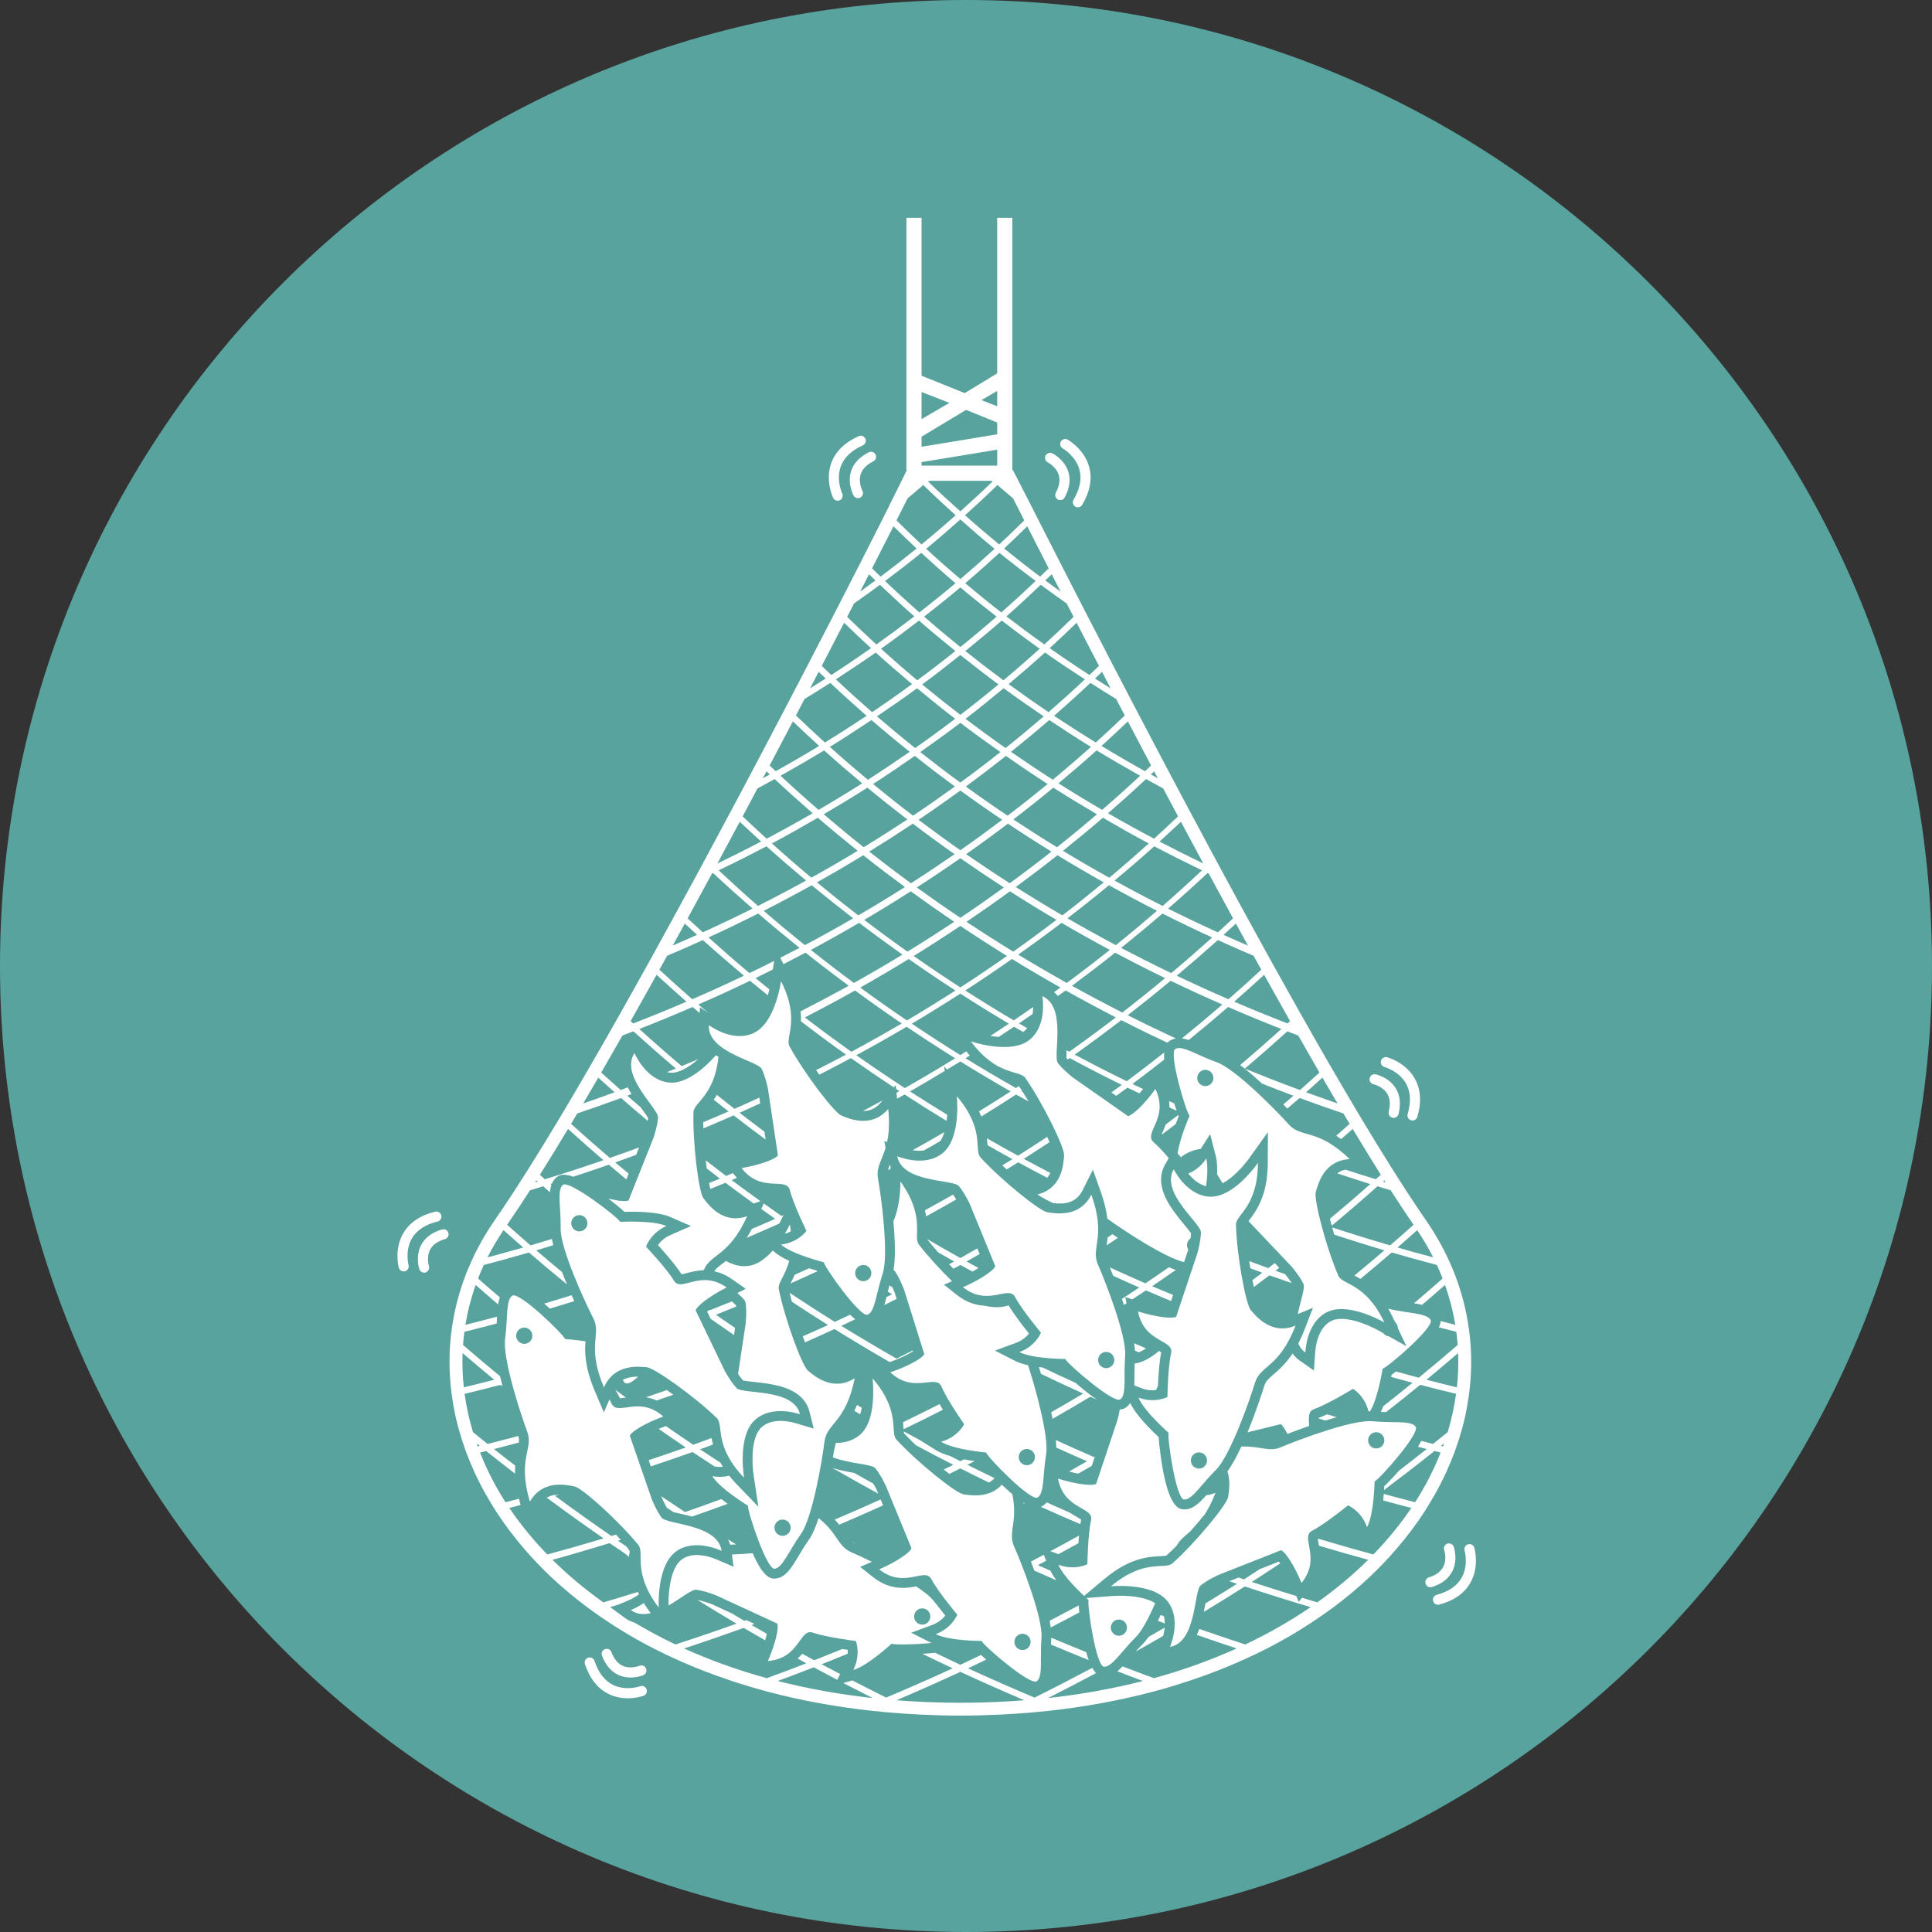 <svg xmlns="http://www.w3.org/2000/svg" xmlns:xlink="http://www.w3.org/1999/xlink" width="500" zoomAndPan="magnify" viewBox="0 0 375 375" height="500" preserveAspectRatio="xMidYMid meet" version="1.0"><rect x="0" y="0" width="375" height="375" fill="#333333" stroke="none"/><defs><clipPath id="f58e146054"><path d="M 187.5 0 C 83.945 0 0 83.945 0 187.5 C 0 291.055 83.945 375 187.5 375 C 291.055 375 375 291.055 375 187.5 C 375 83.945 291.055 0 187.5 0 Z M 187.5 0 " clip-rule="nonzero"/></clipPath><clipPath id="c49a21bc00"><path d="M 87 42.16 L 286 42.16 L 286 333 L 87 333 Z M 87 42.16 " clip-rule="nonzero"/></clipPath></defs><g clip-path="url(#f58e146054)"><rect x="-37.5" width="450" fill="#58a39d" y="-37.5" height="450" fill-opacity="1"/></g><path fill="#ffffff" d="M 212.902 271.664 C 211.777 270.902 210.426 269.855 208.805 268.434 C 206.648 267.453 204.512 266.453 202.383 265.438 C 202.141 265.41 201.898 265.383 201.652 265.352 C 201.773 265.738 201.914 266.184 202.059 266.668 C 204.77 267.973 207.492 269.254 210.242 270.492 C 208.188 271.719 206.117 272.922 204.035 274.113 C 204.129 274.539 204.219 274.965 204.305 275.387 C 206.762 273.98 209.211 272.562 211.629 271.109 C 212.051 271.301 212.48 271.48 212.902 271.664 Z M 212.902 271.664 " fill-opacity="1" fill-rule="nonzero"/><path fill="#ffffff" d="M 158.551 246.625 C 158.141 246.512 157.617 246.359 157.031 246.176 C 156.109 246.594 155.184 247.008 154.258 247.422 C 154.012 247.984 153.762 248.469 153.543 248.891 C 153.508 248.961 153.469 249.043 153.426 249.121 C 155.168 248.348 156.902 247.559 158.629 246.758 C 158.605 246.715 158.57 246.664 158.551 246.625 Z M 158.551 246.625 " fill-opacity="1" fill-rule="nonzero"/><path fill="#ffffff" d="M 172.852 226.41 C 172.797 226.305 172.75 226.199 172.703 226.09 C 172.547 226.488 172.43 226.816 172.352 227.117 C 172.52 227.027 172.684 226.938 172.852 226.848 Z M 172.852 226.41 " fill-opacity="1" fill-rule="nonzero"/><path fill="#ffffff" d="M 184.988 231.867 C 183.18 232.898 181.359 233.91 179.531 234.91 C 179.625 235.32 179.699 235.715 179.754 236.086 C 181.711 235.012 183.664 233.922 185.602 232.812 C 185.41 232.488 185.199 232.164 184.988 231.867 Z M 184.988 231.867 " fill-opacity="1" fill-rule="nonzero"/><path fill="#ffffff" d="M 186.402 245.531 C 187.18 245.965 187.965 246.387 188.746 246.812 C 189.195 246.566 189.59 246.328 189.926 246.113 C 189.156 245.695 188.379 245.281 187.609 244.859 C 188.461 244.379 189.305 243.887 190.148 243.402 L 189.703 242.312 C 188.605 242.941 187.508 243.574 186.402 244.191 C 184.227 242.977 182.074 241.738 179.93 240.484 C 180.539 241.273 181.27 242.145 182.094 243.078 C 183.125 243.676 184.156 244.277 185.195 244.859 C 184.871 245.039 184.543 245.211 184.215 245.391 C 184.504 245.688 184.785 245.98 185.066 246.266 C 185.512 246.02 185.961 245.781 186.402 245.531 Z M 186.402 245.531 " fill-opacity="1" fill-rule="nonzero"/><path fill="#ffffff" d="M 175.477 278.203 C 176.125 278.91 176.895 279.684 177.754 280.508 C 180.164 281.801 182.586 283.074 185.027 284.32 C 184.414 284.629 183.793 284.926 183.176 285.23 C 183.555 285.531 183.918 285.816 184.262 286.078 C 184.977 285.723 185.695 285.379 186.402 285.02 C 188.242 285.949 190.094 286.863 191.957 287.766 C 192.344 287.551 192.707 287.27 193.035 286.902 C 191.277 286.055 189.52 285.195 187.777 284.32 C 188.242 284.082 188.699 283.84 189.16 283.602 C 188.547 283.512 187.844 283.402 187.105 283.258 C 186.867 283.379 186.637 283.504 186.402 283.621 C 185.77 283.301 185.145 282.969 184.516 282.645 C 183.43 282.328 182.414 281.941 181.648 281.465 L 178.449 279.469 C 177.438 278.926 176.422 278.387 175.418 277.836 C 175.434 277.988 175.453 278.125 175.477 278.203 Z M 175.477 278.203 " fill-opacity="1" fill-rule="nonzero"/><path fill="#ffffff" d="M 175.352 277.047 C 175.359 277.168 175.371 277.293 175.379 277.422 C 177.941 276.188 180.484 274.918 183.016 273.629 C 182.793 273.266 182.574 272.902 182.363 272.539 C 180.016 273.73 177.652 274.898 175.277 276.043 C 175.309 276.406 175.332 276.742 175.352 277.047 Z M 175.352 277.047 " fill-opacity="1" fill-rule="nonzero"/><path fill="#ffffff" d="M 163.297 257.355 C 164.199 256.93 165.098 256.492 166 256.062 C 165.691 255.824 165.355 255.531 164.988 255.184 C 164.004 255.648 163.027 256.121 162.035 256.574 C 159.078 254.742 156.164 252.859 153.273 250.953 C 153.398 251.492 153.543 252.066 153.703 252.668 C 156.027 254.195 158.359 255.711 160.719 257.188 C 159.094 257.93 157.457 258.656 155.816 259.375 C 155.965 259.785 156.113 260.176 156.254 260.547 C 158.168 259.703 160.074 258.84 161.973 257.965 C 165.5 260.152 169.066 262.293 172.672 264.367 C 172.633 264.387 172.594 264.406 172.555 264.422 C 174.875 263.613 176.438 262.785 177.223 262.266 L 177.176 262.117 C 176.121 262.648 175.074 263.184 174.012 263.707 C 170.398 261.641 166.824 259.523 163.297 257.355 Z M 163.297 257.355 " fill-opacity="1" fill-rule="nonzero"/><path fill="#ffffff" d="M 172.324 250.715 C 172.602 250.879 172.875 251.047 173.152 251.215 C 172.793 251.395 172.43 251.57 172.066 251.75 C 171.934 252.293 171.801 252.812 171.66 253.297 C 172.453 252.902 173.25 252.512 174.043 252.109 L 173.695 251 C 173.605 250.758 173.434 250.332 173.219 249.855 C 173.023 249.738 172.828 249.621 172.633 249.504 C 172.523 249.922 172.422 250.316 172.324 250.715 Z M 172.324 250.715 " fill-opacity="1" fill-rule="nonzero"/><path fill="#ffffff" d="M 191.57 220.945 C 191.625 221.438 191.656 221.887 191.68 222.285 C 193.281 223.203 194.895 224.102 196.512 224.992 C 195.859 225.398 195.199 225.793 194.543 226.199 C 194.617 226.266 194.688 226.332 194.762 226.402 C 194.973 226.602 195.184 226.793 195.391 226.984 C 196.137 226.523 196.891 226.07 197.629 225.602 C 199.496 226.625 201.375 227.621 203.258 228.609 C 203.504 228.32 203.707 228.004 203.871 227.668 C 202.141 226.77 200.418 225.855 198.707 224.926 C 200.387 223.863 202.055 222.781 203.715 221.691 C 203.574 221.371 203.418 221.027 203.254 220.668 C 201.379 221.902 199.492 223.121 197.586 224.32 C 195.566 223.219 193.562 222.09 191.57 220.945 Z M 191.57 220.945 " fill-opacity="1" fill-rule="nonzero"/><path fill="#ffffff" d="M 220.293 262.164 C 220.539 262.27 220.789 262.379 221.035 262.484 C 221.5 262.301 221.973 262.039 222.453 261.723 C 221.676 261.398 220.902 261.062 220.133 260.734 C 220.211 261.238 220.266 261.719 220.293 262.164 Z M 220.293 262.164 " fill-opacity="1" fill-rule="nonzero"/><path fill="#ffffff" d="M 221.129 249.906 C 220.012 250.652 218.883 251.383 217.754 252.117 C 217.891 252.504 218.023 252.895 218.156 253.293 C 218.324 253.184 218.488 253.07 218.656 252.961 L 218.426 251.766 L 219.805 252.199 C 220.68 251.621 221.559 251.051 222.426 250.465 C 224.047 251.168 225.676 251.855 227.305 252.531 L 227.699 251.359 C 226.34 250.797 224.977 250.234 223.625 249.656 C 225.164 248.613 226.699 247.559 228.223 246.492 C 227.797 246.344 227.355 246.168 226.895 245.969 C 225.383 247.02 223.863 248.066 222.332 249.098 C 220.008 248.094 217.707 247.055 215.414 246.008 C 215.602 246.457 215.824 247.012 216.074 247.637 C 217.754 248.406 219.434 249.164 221.129 249.906 Z M 221.129 249.906 " fill-opacity="1" fill-rule="nonzero"/><path fill="#ffffff" d="M 226.98 214.945 C 227.449 215.16 227.918 215.379 228.387 215.59 C 228.344 215.465 228.301 215.34 228.254 215.203 C 228.133 214.852 228.02 214.508 227.91 214.172 C 227.582 214.023 227.254 213.875 226.926 213.727 C 226.973 214.148 226.988 214.555 226.98 214.945 Z M 226.98 214.945 " fill-opacity="1" fill-rule="nonzero"/><path fill="#ffffff" d="M 242.477 244.781 C 242.547 245.258 242.617 245.719 242.691 246.172 C 243.461 246.457 244.227 246.758 245.004 247.039 C 244.371 247.52 243.727 247.988 243.094 248.465 C 243.184 248.941 243.273 249.391 243.367 249.812 C 244.379 249.059 245.395 248.305 246.398 247.539 C 247.836 248.059 249.281 248.559 250.727 249.059 C 250.273 248.367 249.754 247.695 249.43 247.301 C 248.809 247.082 248.18 246.875 247.562 246.652 C 247.809 246.465 248.047 246.27 248.293 246.078 L 247.43 245.168 C 247.008 245.492 246.594 245.824 246.168 246.148 C 244.934 245.703 243.707 245.242 242.477 244.781 Z M 242.477 244.781 " fill-opacity="1" fill-rule="nonzero"/><path fill="#ffffff" d="M 225.777 219.473 C 225.664 219.727 225.539 220.027 225.441 220.277 C 226.363 219.59 227.273 218.891 228.188 218.191 C 228.41 217.59 228.621 217.062 228.789 216.652 C 228.758 216.582 228.727 216.5 228.695 216.418 C 227.898 217.031 227.094 217.637 226.289 218.246 C 226.117 218.699 225.938 219.109 225.777 219.473 Z M 225.777 219.473 " fill-opacity="1" fill-rule="nonzero"/><path fill="#ffffff" d="M 140.008 290.969 C 137.672 291.828 135.324 292.676 132.961 293.492 C 131.41 292.477 129.871 291.449 128.336 290.418 C 128.535 290.895 128.957 291.82 129.434 292.641 C 129.859 292.926 130.285 293.211 130.711 293.496 C 131.133 293.602 131.605 293.711 132.008 293.801 C 132.727 293.965 133.52 294.148 134.332 294.367 C 136.641 293.562 138.938 292.734 141.223 291.891 C 140.828 291.602 140.422 291.297 140.008 290.969 Z M 140.008 290.969 " fill-opacity="1" fill-rule="nonzero"/><path fill="#ffffff" d="M 142.68 257.754 C 141.438 256.902 140.191 256.055 138.961 255.191 C 140.277 254.672 141.582 254.137 142.887 253.605 C 142.879 253.527 142.875 253.449 142.867 253.379 C 142.711 253.191 142.406 252.906 142.066 252.605 C 140.629 253.188 139.191 253.766 137.742 254.328 C 137.707 254.305 137.676 254.281 137.641 254.258 C 137.496 254.371 137.367 254.48 137.258 254.578 L 137.93 255.98 C 139.434 257.039 140.949 258.09 142.473 259.129 Z M 142.68 257.754 " fill-opacity="1" fill-rule="nonzero"/><g clip-path="url(#c49a21bc00)"><path fill="#ffffff" d="M 258.855 311.945 C 261.328 310.098 263.652 308.152 265.82 306.113 C 267.676 304.367 269.406 302.547 271.023 300.672 C 273.051 298.324 274.895 295.883 276.527 293.352 C 276.77 292.98 276.996 292.602 277.227 292.227 C 277.996 290.977 278.734 289.711 279.406 288.418 C 280.426 286.469 281.309 284.5 282.07 282.52 C 282.223 282.125 282.371 281.73 282.516 281.332 C 282.996 279.992 283.422 278.645 283.789 277.297 C 283.977 276.617 284.152 275.938 284.309 275.254 C 284.621 273.879 284.871 272.504 285.066 271.129 C 285.125 270.707 285.184 270.289 285.23 269.867 C 285.594 266.754 285.648 263.645 285.402 260.566 C 285.328 259.641 285.223 258.719 285.094 257.797 C 284.609 254.344 283.742 250.941 282.48 247.633 C 282.324 247.219 282.16 246.809 281.992 246.398 C 281.98 246.375 281.973 246.355 281.965 246.332 C 281.762 245.844 281.551 245.359 281.332 244.875 C 280.125 242.207 278.664 239.602 276.938 237.09 C 276.887 237.012 276.84 236.934 276.785 236.859 C 276.605 236.598 276.418 236.32 276.234 236.051 C 275.379 234.805 274.5 233.492 273.594 232.109 C 273.258 231.598 272.918 231.078 272.578 230.551 C 271.914 229.531 271.246 228.48 270.559 227.395 C 270.336 227.043 270.113 226.688 269.887 226.328 C 268.133 223.535 266.309 220.559 264.43 217.422 C 264.027 216.758 263.625 216.078 263.219 215.398 C 261.695 212.836 260.137 210.184 258.555 207.453 C 258.363 207.125 258.172 206.793 257.98 206.465 C 257.199 205.109 256.41 203.734 255.613 202.348 C 255.242 201.699 254.871 201.043 254.496 200.387 C 253.945 199.418 253.391 198.441 252.836 197.457 C 252.648 197.129 252.461 196.797 252.273 196.465 C 250.609 193.516 248.93 190.512 247.242 187.469 C 246.805 186.684 246.367 185.895 245.93 185.102 C 244.539 182.586 243.148 180.055 241.758 177.508 C 241.57 177.172 241.387 176.832 241.203 176.492 C 240.266 174.773 239.328 173.051 238.395 171.328 C 238.047 170.684 237.695 170.035 237.348 169.391 C 237.023 168.793 236.699 168.191 236.375 167.59 C 236.188 167.242 236.004 166.898 235.816 166.555 C 234.223 163.598 232.645 160.652 231.086 157.727 C 230.898 157.375 230.711 157.023 230.523 156.672 C 230.238 156.141 229.957 155.613 229.676 155.082 C 229.332 154.434 228.988 153.785 228.645 153.137 C 227.715 151.391 226.797 149.656 225.887 147.934 C 225.688 147.551 225.484 147.168 225.285 146.789 C 223.75 143.879 222.246 141.016 220.781 138.219 C 220.406 137.504 220.031 136.793 219.664 136.086 C 218.324 133.52 217.02 131.016 215.758 128.586 C 215.559 128.199 215.359 127.816 215.16 127.438 C 213.848 124.902 212.582 122.453 211.371 120.105 C 210.984 119.359 210.605 118.621 210.23 117.895 C 208.711 114.945 207.293 112.18 205.98 109.617 C 205.781 109.227 205.586 108.848 205.395 108.465 C 203.871 105.492 202.516 102.824 201.352 100.531 C 200.875 99.59 200.43 98.719 200.02 97.906 C 197.957 93.832 196.695 91.434 196.617 91.281 L 196.488 91.152 L 196.488 42.285 L 193.551 42.285 L 193.551 72.469 L 187.258 76.301 L 178.871 72.93 L 178.871 42.285 L 175.934 42.285 L 175.934 91.152 L 175.996 91.277 C 175.918 91.434 174.781 93.832 172.719 97.91 C 172.309 98.719 171.898 99.59 171.422 100.531 C 170.258 102.82 168.914 105.488 167.395 108.465 C 167.203 108.844 167.016 109.227 166.812 109.617 C 165.504 112.176 164.09 114.941 162.57 117.895 C 162.195 118.621 161.816 119.359 161.43 120.105 C 160.219 122.453 158.953 124.902 157.641 127.434 C 157.441 127.812 157.246 128.195 157.047 128.582 C 155.781 131.016 154.477 133.52 153.137 136.086 C 152.77 136.789 152.395 137.504 152.023 138.215 C 150.559 141.012 149.055 143.875 147.52 146.785 C 147.316 147.164 147.117 147.547 146.914 147.93 C 146.004 149.652 145.086 151.387 144.16 153.133 C 143.816 153.781 143.469 154.43 143.125 155.082 C 142.844 155.609 142.562 156.141 142.277 156.668 C 142.09 157.02 141.902 157.371 141.715 157.723 C 140.156 160.648 138.578 163.594 136.984 166.551 C 136.801 166.895 136.613 167.242 136.43 167.586 C 136.102 168.188 135.777 168.789 135.453 169.391 C 135.105 170.035 134.758 170.68 134.406 171.324 C 133.473 173.047 132.535 174.77 131.598 176.488 C 131.414 176.828 131.23 177.168 131.043 177.504 C 129.656 180.043 128.27 182.57 126.883 185.078 C 126.441 185.875 126.004 186.672 125.562 187.465 C 123.875 190.508 122.195 193.512 120.527 196.461 C 120.344 196.793 120.156 197.125 119.969 197.453 C 119.41 198.438 118.855 199.414 118.305 200.387 C 117.93 201.043 117.559 201.695 117.188 202.344 C 116.395 203.73 115.605 205.105 114.82 206.461 C 114.629 206.793 114.438 207.121 114.25 207.449 C 112.664 210.18 111.109 212.832 109.586 215.395 C 109.18 216.074 108.773 216.754 108.375 217.418 C 106.492 220.555 104.672 223.531 102.918 226.324 C 102.691 226.684 102.469 227.039 102.242 227.391 C 101.559 228.477 100.887 229.527 100.227 230.547 C 99.883 231.074 99.547 231.594 99.211 232.105 C 98.305 233.484 97.422 234.801 96.57 236.043 C 96.387 236.312 96.199 236.59 96.016 236.855 C 95.965 236.93 95.914 237.008 95.863 237.082 C 94.141 239.598 92.68 242.199 91.473 244.871 C 91.254 245.352 91.043 245.84 90.84 246.328 C 90.832 246.352 90.824 246.371 90.812 246.395 C 90.645 246.805 90.48 247.215 90.324 247.629 C 89.066 250.941 88.195 254.34 87.711 257.793 C 87.582 258.715 87.477 259.637 87.402 260.562 C 87.156 263.641 87.215 266.75 87.574 269.863 C 87.625 270.285 87.68 270.703 87.738 271.125 C 87.934 272.5 88.184 273.875 88.5 275.25 C 88.656 275.934 88.832 276.613 89.016 277.293 C 89.383 278.645 89.809 279.988 90.289 281.328 C 90.434 281.727 90.582 282.121 90.734 282.516 C 91.496 284.496 92.383 286.465 93.398 288.414 C 94.07 289.707 94.805 290.973 95.578 292.223 C 95.809 292.598 96.035 292.973 96.277 293.344 C 97.914 295.879 99.758 298.32 101.781 300.668 C 103.402 302.547 105.133 304.367 106.988 306.113 C 109.156 308.152 111.48 310.094 113.949 311.938 C 114.371 312.254 114.805 312.562 115.234 312.871 C 118.805 315.434 122.656 317.797 126.789 319.926 C 127.051 320.059 127.32 320.184 127.586 320.316 C 128.121 320.586 128.656 320.852 129.199 321.113 C 129.707 321.355 130.219 321.598 130.73 321.836 C 133.359 323.043 136.074 324.156 138.871 325.172 C 140.824 325.883 142.816 326.547 144.848 327.16 C 145.523 327.367 146.191 327.574 146.875 327.77 C 153.125 329.547 159.707 330.875 166.551 331.75 C 167.398 331.859 168.254 331.957 169.113 332.055 C 171.234 332.285 173.379 332.473 175.543 332.621 C 176.637 332.691 177.73 332.758 178.832 332.812 C 181.332 332.926 183.852 332.996 186.402 332.996 C 188.949 332.996 191.469 332.93 193.969 332.812 C 195.07 332.762 196.164 332.695 197.254 332.621 C 199.422 332.473 201.566 332.289 203.688 332.055 C 204.547 331.961 205.402 331.859 206.25 331.75 C 213.094 330.875 219.676 329.547 225.926 327.77 C 226.605 327.574 227.277 327.367 227.953 327.164 C 229.98 326.547 231.973 325.883 233.926 325.176 C 236.723 324.156 239.438 323.047 242.062 321.836 C 242.582 321.602 243.094 321.359 243.602 321.113 C 244.145 320.855 244.684 320.586 245.219 320.32 C 245.48 320.188 245.75 320.062 246.012 319.926 C 250.145 317.801 253.996 315.434 257.566 312.871 C 258 312.566 258.434 312.258 258.855 311.945 Z M 280.082 280.746 C 279.949 280.715 279.816 280.68 279.684 280.648 C 279.883 280.484 280.086 280.324 280.289 280.16 C 280.219 280.355 280.152 280.551 280.082 280.746 Z M 282.785 269.289 C 280.809 268.809 278.84 268.312 276.879 267.805 C 278.945 266.098 280.992 264.371 283.02 262.629 C 283.105 264.836 283.027 267.059 282.785 269.289 Z M 278.188 244.055 C 275.863 243.438 273.555 242.805 271.258 242.145 C 272.539 241.027 273.812 239.906 275.078 238.773 C 276.238 240.496 277.277 242.258 278.188 244.055 Z M 268.695 229.094 C 268.773 229.223 268.855 229.348 268.938 229.477 C 268.77 229.426 268.602 229.375 268.434 229.324 C 268.52 229.246 268.605 229.172 268.695 229.094 Z M 259.609 214.176 C 257.566 213.473 255.535 212.75 253.512 212.012 C 254.578 211.07 255.633 210.121 256.68 209.168 C 257.668 210.871 258.645 212.539 259.609 214.176 Z M 256.109 208.188 C 254.859 209.324 253.598 210.457 252.328 211.578 C 248.723 210.246 245.156 208.855 241.621 207.41 C 244.418 205.039 247.172 202.629 249.871 200.18 C 250.574 200.453 251.281 200.73 251.988 200.996 C 253.375 203.441 254.754 205.84 256.109 208.188 Z M 250.402 198.203 C 250.238 198.352 250.074 198.504 249.91 198.652 C 246.426 197.301 242.973 195.891 239.559 194.426 C 241.52 192.707 243.457 190.969 245.367 189.211 C 247.055 192.25 248.738 195.254 250.402 198.203 Z M 244.816 188.219 C 242.723 190.156 240.598 192.07 238.445 193.953 C 235.062 192.488 231.715 190.961 228.402 189.387 C 231.109 187.117 233.77 184.809 236.383 182.465 C 238.09 183.242 239.805 184.008 241.535 184.754 C 242.129 185.008 242.723 185.258 243.316 185.508 C 243.816 186.414 244.316 187.316 244.816 188.219 Z M 177.602 93.887 L 177.629 93.887 C 177.613 93.902 177.598 93.914 177.582 93.93 C 177.59 93.914 177.594 93.902 177.602 93.887 Z M 195.227 93.934 C 195.211 93.918 195.195 93.902 195.176 93.887 L 195.207 93.887 C 195.211 93.902 195.219 93.918 195.227 93.934 Z M 193.555 84.297 L 178.871 86.715 L 178.871 84.762 L 187.516 79.559 L 193.555 82.016 Z M 178.871 89.695 L 193.555 87.277 L 193.555 90.383 L 178.871 90.383 Z M 180.434 93.328 L 192.375 93.328 C 192.469 93.328 192.562 93.367 192.656 93.449 C 190.613 95.441 188.527 97.336 186.402 99.25 C 184.281 97.336 182.195 95.473 180.152 93.477 C 180.242 93.398 180.34 93.328 180.434 93.328 Z M 193.043 106.523 C 190.871 108.523 188.656 110.48 186.402 112.398 C 184.152 110.48 181.934 108.523 179.766 106.523 C 182.027 104.664 184.234 102.762 186.402 100.828 C 188.574 102.762 190.781 104.664 193.043 106.523 Z M 193.805 132.848 C 191.383 134.859 188.914 136.828 186.402 138.754 C 183.895 136.828 181.426 134.859 179 132.848 C 181.52 130.984 183.98 129.078 186.402 127.137 C 188.828 129.078 191.289 130.984 193.805 132.848 Z M 179.371 119.684 C 181.758 117.828 184.109 115.949 186.402 114.016 C 188.699 115.949 191.051 117.828 193.434 119.684 C 191.133 121.695 188.789 123.664 186.402 125.59 C 184.016 123.664 181.672 121.695 179.371 119.684 Z M 195.582 158.324 C 192.832 156.488 190.125 154.598 187.461 152.668 C 190.102 150.723 192.699 148.746 195.246 146.723 C 197.906 148.578 200.598 150.406 203.348 152.176 C 200.801 154.266 198.215 156.32 195.582 158.324 Z M 204.449 152.887 C 207.227 154.656 210.059 156.371 212.922 158.051 C 210.379 160.227 207.797 162.359 205.164 164.453 C 202.297 162.699 199.477 160.898 196.691 159.055 C 199.324 157.039 201.914 154.98 204.449 152.887 Z M 178.285 159.125 C 181.035 157.273 183.742 155.379 186.402 153.441 C 189.066 155.379 191.773 157.273 194.523 159.125 C 191.859 161.133 189.156 163.105 186.402 165.027 C 183.656 163.105 180.949 161.133 178.285 159.125 Z M 185.285 165.797 C 182.504 167.719 179.684 169.605 176.816 171.438 C 174.074 169.434 171.375 167.383 168.719 165.293 C 171.578 163.531 174.398 161.723 177.18 159.871 C 179.836 161.887 182.539 163.863 185.285 165.797 Z M 186.398 151.898 C 183.762 149.973 181.172 147.996 178.621 145.98 C 181.254 144.125 183.859 142.242 186.402 140.305 C 188.945 142.238 191.551 144.125 194.18 145.977 C 191.629 147.996 189.039 149.969 186.398 151.898 Z M 195.176 145.191 C 192.543 143.348 189.957 141.453 187.41 139.52 C 189.926 137.586 192.383 135.602 194.805 133.59 C 197.352 135.453 199.957 137.262 202.59 139.043 C 200.16 141.133 197.691 143.188 195.176 145.191 Z M 185.395 139.52 C 182.848 141.457 180.262 143.352 177.629 145.195 C 175.113 143.188 172.645 141.137 170.215 139.043 C 172.852 137.266 175.457 135.457 178.004 133.59 C 180.426 135.602 182.883 137.586 185.395 139.52 Z M 185.344 152.664 C 182.676 154.594 179.969 156.48 177.219 158.32 C 174.586 156.316 172.004 154.266 169.461 152.176 C 172.207 150.402 174.902 148.578 177.562 146.723 C 180.109 148.742 182.703 150.723 185.344 152.664 Z M 176.109 159.051 C 173.324 160.895 170.504 162.695 167.637 164.445 C 165.008 162.355 162.426 160.223 159.887 158.051 C 162.746 156.371 165.578 154.656 168.359 152.887 C 170.895 154.98 173.48 157.035 176.109 159.051 Z M 175.648 172.176 C 172.672 174.059 169.66 175.895 166.602 177.676 C 163.879 175.586 161.207 173.445 158.574 171.262 C 161.613 169.559 164.605 167.805 167.559 166.004 C 170.207 168.102 172.906 170.156 175.648 172.176 Z M 176.777 173.004 C 179.547 175.02 182.359 176.992 185.215 178.926 C 182.23 180.898 179.207 182.832 176.137 184.711 C 173.297 182.703 170.504 180.648 167.75 178.551 C 170.801 176.75 173.812 174.898 176.777 173.004 Z M 177.949 172.254 C 180.812 170.406 183.629 168.516 186.402 166.582 C 189.18 168.516 191.996 170.406 194.859 172.254 C 192.082 174.258 189.266 176.223 186.402 178.141 C 183.543 176.223 180.727 174.258 177.949 172.254 Z M 187.52 165.797 C 190.27 163.863 192.973 161.887 195.629 159.871 C 198.406 161.723 201.227 163.531 204.09 165.293 C 201.434 167.383 198.734 169.434 195.988 171.434 C 193.125 169.605 190.305 167.719 187.52 165.797 Z M 205.25 166.004 C 208.203 167.805 211.195 169.559 214.234 171.262 C 211.602 173.441 208.93 175.582 206.207 177.676 C 203.148 175.895 200.137 174.055 197.16 172.172 C 199.902 170.156 202.598 168.102 205.25 166.004 Z M 215.254 171.824 C 218.32 173.527 221.426 175.184 224.574 176.789 C 221.953 179.047 219.293 181.273 216.586 183.449 C 213.414 181.766 210.285 180.027 207.195 178.242 C 209.926 176.145 212.613 174.004 215.254 171.824 Z M 216.332 170.926 C 218.949 168.742 221.523 166.523 224.043 164.266 C 227.09 165.875 230.184 167.422 233.309 168.93 C 230.809 171.273 228.262 173.582 225.668 175.844 C 222.516 174.258 219.406 172.613 216.332 170.926 Z M 215.316 170.367 C 212.273 168.68 209.277 166.938 206.316 165.148 C 208.949 163.043 211.535 160.906 214.07 158.727 C 217.004 160.43 219.965 162.105 222.977 163.715 C 220.465 165.973 217.914 168.191 215.316 170.367 Z M 213.922 157.191 C 211.062 155.527 208.242 153.809 205.457 152.043 C 207.969 149.949 210.434 147.82 212.848 145.652 C 215.621 147.34 218.449 148.973 221.301 150.574 C 218.891 152.82 216.43 155.027 213.922 157.191 Z M 204.352 151.348 C 201.605 149.586 198.902 147.777 196.238 145.93 C 198.758 143.91 201.234 141.855 203.66 139.762 C 206.316 141.535 209.004 143.281 211.746 144.969 C 209.328 147.137 206.863 149.262 204.352 151.348 Z M 203.531 138.23 C 200.902 136.461 198.32 134.641 195.773 132.785 C 198.168 130.773 200.527 128.738 202.828 126.656 C 205.359 128.438 207.953 130.164 210.574 131.859 C 208.273 134.023 205.922 136.145 203.531 138.23 Z M 194.766 132.047 C 192.258 130.195 189.793 128.301 187.367 126.363 C 189.766 124.426 192.129 122.465 194.434 120.453 C 196.848 122.312 199.297 124.141 201.801 125.918 C 199.5 128.004 197.152 130.047 194.766 132.047 Z M 194.355 118.875 C 191.98 117.027 189.645 115.137 187.352 113.203 C 189.613 111.277 191.816 109.305 193.988 107.309 C 196.281 109.172 198.633 110.984 201.016 112.77 C 198.84 114.844 196.617 116.879 194.355 118.875 Z M 185.457 113.203 C 183.164 115.137 180.828 117.027 178.453 118.875 C 176.191 116.879 173.965 114.848 171.793 112.77 C 174.176 110.984 176.527 109.172 178.82 107.309 C 180.988 109.305 183.195 111.277 185.457 113.203 Z M 185.438 126.363 C 183.016 128.301 180.551 130.195 178.043 132.047 C 175.652 130.047 173.309 128.004 171.008 125.918 C 173.512 124.141 175.961 122.312 178.375 120.453 C 180.676 122.465 183.043 124.426 185.438 126.363 Z M 177.031 132.781 C 174.488 134.641 171.902 136.461 169.273 138.23 C 166.883 136.145 164.535 134.023 162.234 131.859 C 164.852 130.16 167.445 128.438 169.98 126.656 C 172.277 128.738 174.641 130.773 177.031 132.781 Z M 176.57 145.93 C 173.906 147.777 171.203 149.586 168.457 151.348 C 165.945 149.262 163.48 147.137 161.062 144.969 C 163.805 143.281 166.492 141.535 169.148 139.758 C 171.574 141.855 174.051 143.91 176.57 145.93 Z M 167.352 152.043 C 164.57 153.809 161.746 155.527 158.887 157.191 C 156.379 155.027 153.918 152.82 151.504 150.574 C 154.359 148.973 157.184 147.34 159.957 145.652 C 162.371 147.82 164.84 149.949 167.352 152.043 Z M 166.48 165.141 C 163.52 166.93 160.523 168.672 157.48 170.359 C 154.887 168.188 152.336 165.969 149.828 163.711 C 152.844 162.105 155.805 160.43 158.738 158.723 C 161.27 160.902 163.855 163.039 166.48 165.141 Z M 156.465 170.918 C 153.391 172.605 150.277 174.246 147.125 175.836 C 144.535 173.574 141.996 171.273 139.496 168.93 C 142.621 167.426 145.719 165.875 148.766 164.266 C 151.281 166.52 153.852 168.734 156.465 170.918 Z M 157.555 171.824 C 160.195 174.004 162.883 176.145 165.613 178.242 C 162.523 180.031 159.395 181.77 156.223 183.449 C 153.516 181.273 150.855 179.051 148.234 176.789 C 151.383 175.188 154.488 173.531 157.555 171.824 Z M 166.762 179.125 C 169.52 181.223 172.32 183.277 175.168 185.293 C 172.066 187.176 168.926 189.008 165.742 190.785 C 162.914 188.695 160.133 186.555 157.391 184.375 C 160.555 182.676 163.68 180.922 166.762 179.125 Z M 165.965 192.25 C 168.938 194.43 171.957 196.566 175.027 198.656 C 171.812 200.539 168.559 202.371 165.262 204.148 C 162.199 201.977 159.188 199.75 156.219 197.48 C 159.508 195.789 162.758 194.047 165.965 192.25 Z M 175.98 199.293 C 179.078 201.383 182.215 203.422 185.398 205.414 C 182.184 207.395 178.926 209.324 175.625 211.199 C 172.441 209.125 169.309 206.992 166.215 204.816 C 169.512 203.031 172.766 201.188 175.98 199.293 Z M 166.973 191.688 C 170.152 189.891 173.285 188.043 176.379 186.145 C 179.355 188.23 182.379 190.273 185.449 192.266 C 182.352 194.25 179.215 196.188 176.031 198.07 C 172.965 195.992 169.949 193.863 166.973 191.688 Z M 177.344 185.559 C 180.41 183.664 183.43 181.715 186.402 179.723 C 189.379 181.715 192.398 183.66 195.461 185.555 C 192.484 187.637 189.469 189.672 186.402 191.656 C 183.34 189.676 180.32 187.641 177.344 185.559 Z M 187.594 178.926 C 190.449 176.992 193.262 175.02 196.027 173.004 C 198.996 174.898 202.004 176.75 205.059 178.551 C 202.305 180.648 199.512 182.703 196.672 184.711 C 193.602 182.832 190.578 180.902 187.594 178.926 Z M 206.047 179.125 C 209.129 180.922 212.254 182.676 215.418 184.375 C 212.676 186.555 209.891 188.695 207.062 190.785 C 203.879 189.008 200.738 187.176 197.637 185.293 C 200.484 183.277 203.289 181.223 206.047 179.125 Z M 216.449 184.918 C 219.645 186.617 222.879 188.266 226.152 189.855 C 223.426 192.121 220.656 194.348 217.836 196.527 C 214.543 194.852 211.289 193.121 208.074 191.344 C 210.91 189.242 213.703 187.102 216.449 184.918 Z M 217.613 183.984 C 220.332 181.801 223.008 179.578 225.633 177.32 C 228.812 178.922 232.027 180.473 235.285 181.965 C 232.68 184.309 230.031 186.617 227.332 188.879 C 224.055 187.305 220.816 185.668 217.613 183.984 Z M 242.238 183.547 C 240.645 182.863 239.062 182.168 237.484 181.461 C 238.289 180.73 239.094 180 239.887 179.262 C 240.668 180.695 241.453 182.121 242.238 183.547 Z M 234.617 169.562 C 236.184 172.461 237.758 175.363 239.336 178.254 C 238.359 179.168 237.379 180.07 236.391 180.973 C 233.129 179.492 229.91 177.953 226.727 176.367 C 229.332 174.102 231.895 171.797 234.398 169.457 C 234.473 169.492 234.543 169.527 234.617 169.562 Z M 233.559 167.602 C 230.695 166.227 227.863 164.805 225.062 163.344 C 226.465 162.074 227.848 160.793 229.219 159.504 C 230.652 162.188 232.102 164.891 233.559 167.602 Z M 225.781 153.043 C 226.73 154.836 227.691 156.641 228.66 158.457 C 227.125 159.914 225.574 161.363 224.004 162.789 C 220.984 161.195 218.008 159.551 215.07 157.855 C 217.578 155.676 220.039 153.465 222.449 151.211 C 223.555 151.824 224.66 152.441 225.781 153.043 Z M 224.727 151.051 C 224.281 150.809 223.836 150.566 223.391 150.32 C 223.602 150.121 223.812 149.918 224.023 149.719 C 224.258 150.16 224.492 150.605 224.727 151.051 Z M 223.422 148.582 C 223.031 148.953 222.637 149.32 222.246 149.691 C 219.391 148.105 216.578 146.469 213.801 144.785 C 215.535 143.215 217.242 141.625 218.918 140.016 C 220.383 142.816 221.887 145.676 223.422 148.582 Z M 216.645 135.672 C 217.199 136.73 217.754 137.793 218.316 138.871 C 216.473 140.645 214.598 142.395 212.695 144.117 C 209.957 142.438 207.258 140.707 204.598 138.938 C 206.996 136.844 209.352 134.715 211.648 132.551 C 213.301 133.609 214.965 134.648 216.645 135.672 Z M 215.57 133.605 C 214.555 132.977 213.543 132.344 212.539 131.703 C 212.996 131.27 213.449 130.836 213.902 130.402 C 214.449 131.457 215.004 132.523 215.57 133.605 Z M 213.305 129.254 C 212.695 129.844 212.078 130.43 211.465 131.016 C 208.848 129.328 206.277 127.59 203.742 125.809 C 205.516 124.188 207.258 122.539 208.969 120.871 C 210.344 123.539 211.793 126.344 213.305 129.254 Z M 207.043 117.133 C 207.477 117.98 207.926 118.848 208.379 119.727 C 206.52 121.543 204.633 123.328 202.711 125.086 C 200.215 123.316 197.762 121.5 195.344 119.641 C 197.617 117.633 199.832 115.582 202.008 113.504 C 203.664 114.73 205.344 115.941 207.043 117.133 Z M 205.863 114.836 C 204.863 114.121 203.867 113.395 202.883 112.664 C 203.297 112.262 203.723 111.867 204.133 111.465 C 204.691 112.555 205.266 113.676 205.863 114.836 Z M 203.547 110.316 C 202.996 110.855 202.441 111.387 201.887 111.922 C 199.52 110.148 197.188 108.324 194.898 106.465 C 196.418 105.043 197.914 103.609 199.387 102.156 C 200.59 104.52 201.984 107.262 203.547 110.316 Z M 198.805 101.008 C 197.211 102.59 195.586 104.145 193.941 105.68 C 191.695 103.832 189.484 101.945 187.316 100.012 C 189.453 98.086 191.559 96.133 193.602 94.141 C 194.605 95.004 195.609 95.875 196.637 96.723 C 197.242 97.926 197.973 99.367 198.805 101.008 Z M 193.555 75.879 L 193.555 78.855 L 190.492 77.664 Z M 184.277 78.195 L 178.871 81.355 L 178.871 76.09 Z M 176.172 96.723 C 177.199 95.875 178.199 95.004 179.207 94.141 C 181.25 96.137 183.355 98.086 185.492 100.016 C 183.324 101.945 181.113 103.832 178.867 105.68 C 177.219 104.148 175.598 102.59 174.004 101.008 C 174.836 99.367 175.562 97.926 176.172 96.723 Z M 173.422 102.156 C 174.895 103.609 176.387 105.043 177.91 106.465 C 175.621 108.324 173.289 110.148 170.922 111.926 C 170.367 111.391 169.809 110.855 169.262 110.316 C 170.824 107.262 172.219 104.52 173.422 102.156 Z M 168.676 111.465 C 169.086 111.867 169.512 112.262 169.926 112.664 C 168.938 113.395 167.945 114.117 166.945 114.836 C 167.543 113.676 168.117 112.555 168.676 111.465 Z M 165.766 117.133 C 167.465 115.941 169.145 114.734 170.801 113.504 C 172.977 115.582 175.191 117.633 177.465 119.641 C 175.047 121.5 172.594 123.316 170.098 125.09 C 168.176 123.328 166.285 121.543 164.43 119.727 C 164.883 118.848 165.328 117.98 165.766 117.133 Z M 163.84 120.871 C 165.551 122.539 167.293 124.188 169.066 125.809 C 166.531 127.59 163.961 129.328 161.348 131.02 C 160.73 130.434 160.113 129.844 159.504 129.254 C 161.012 126.344 162.465 123.539 163.84 120.871 Z M 158.906 130.398 C 159.359 130.836 159.812 131.27 160.27 131.703 C 159.266 132.344 158.254 132.98 157.238 133.605 C 157.801 132.523 158.355 131.457 158.906 130.398 Z M 156.16 135.672 C 157.844 134.648 159.508 133.609 161.16 132.551 C 163.457 134.715 165.812 136.844 168.207 138.938 C 165.551 140.707 162.852 142.438 160.113 144.117 C 158.207 142.395 156.332 140.645 154.488 138.871 C 155.051 137.793 155.609 136.73 156.16 135.672 Z M 153.891 140.016 C 155.566 141.625 157.273 143.215 159.004 144.785 C 156.23 146.469 153.414 148.105 150.562 149.691 C 150.172 149.32 149.773 148.953 149.387 148.582 C 150.918 145.676 152.422 142.816 153.891 140.016 Z M 148.785 149.719 C 148.996 149.918 149.207 150.121 149.418 150.32 C 148.973 150.566 148.527 150.805 148.082 151.047 C 148.316 150.605 148.551 150.16 148.785 149.719 Z M 147.023 153.043 C 148.145 152.441 149.254 151.824 150.359 151.211 C 152.77 153.465 155.23 155.676 157.738 157.855 C 154.801 159.551 151.824 161.195 148.805 162.789 C 147.234 161.363 145.684 159.918 144.148 158.457 C 145.117 156.641 146.074 154.836 147.023 153.043 Z M 143.586 159.504 C 144.957 160.793 146.344 162.074 147.746 163.344 C 144.945 164.809 142.109 166.227 139.246 167.605 C 140.707 164.895 142.156 162.191 143.586 159.504 Z M 138.188 169.562 C 138.262 169.527 138.336 169.492 138.41 169.457 C 140.91 171.793 143.469 174.094 146.07 176.355 C 142.887 177.945 139.664 179.48 136.406 180.961 C 135.422 180.062 134.441 179.16 133.473 178.254 C 135.047 175.363 136.625 172.461 138.188 169.562 Z M 132.918 179.262 C 133.711 179.996 134.508 180.723 135.309 181.449 C 133.742 182.152 132.168 182.844 130.582 183.523 C 131.363 182.109 132.141 180.688 132.918 179.262 Z M 129.488 185.508 C 130.086 185.254 130.68 185.008 131.273 184.75 C 133.004 184.008 134.719 183.242 136.426 182.465 C 139.035 184.809 141.699 187.117 144.402 189.387 C 141.094 190.961 137.746 192.488 134.363 193.953 C 132.207 192.066 130.082 190.156 127.988 188.219 C 128.488 187.32 128.988 186.414 129.488 185.508 Z M 127.441 189.211 C 129.352 190.969 131.289 192.707 133.25 194.426 C 129.832 195.891 126.383 197.301 122.895 198.652 C 122.734 198.504 122.566 198.352 122.402 198.203 C 124.07 195.254 125.75 192.25 127.441 189.211 Z M 116.125 209.172 C 117.172 210.125 118.23 211.07 119.293 212.012 C 117.27 212.75 115.238 213.477 113.199 214.176 C 114.164 212.539 115.137 210.871 116.125 209.172 Z M 110.25 219.129 C 112.512 221.176 114.805 223.199 117.129 225.191 C 113.375 226.488 109.586 227.723 105.766 228.895 C 105.438 228.605 105.113 228.316 104.789 228.027 C 106.543 225.238 108.367 222.266 110.25 219.129 Z M 104.113 229.094 C 104.199 229.172 104.285 229.246 104.375 229.324 C 104.207 229.375 104.039 229.426 103.871 229.477 C 103.953 229.348 104.031 229.223 104.113 229.094 Z M 97.73 238.773 C 98.992 239.906 100.27 241.027 101.551 242.145 C 99.25 242.805 96.941 243.438 94.621 244.055 C 95.531 242.258 96.57 240.496 97.73 238.773 Z M 89.785 262.629 C 91.812 264.371 93.859 266.098 95.93 267.805 C 93.965 268.312 92 268.809 90.023 269.285 C 89.781 267.059 89.703 264.836 89.785 262.629 Z M 92.723 280.746 C 92.652 280.551 92.586 280.355 92.52 280.16 C 92.719 280.324 92.922 280.484 93.121 280.648 C 92.992 280.68 92.859 280.715 92.723 280.746 Z M 186.402 330.504 C 182.113 330.504 177.98 330.328 173.988 330.02 C 178.168 328.242 182.305 326.402 186.402 324.508 C 190.504 326.402 194.641 328.242 198.816 330.02 C 194.824 330.328 190.695 330.504 186.402 330.504 Z M 248.238 303.105 L 244.492 304.586 C 243.48 305.246 242.473 305.91 241.453 306.559 C 241.102 306.445 240.754 306.32 240.402 306.199 L 238.609 306.91 C 239.105 307.078 239.598 307.254 240.098 307.422 C 238.07 308.703 236.031 309.969 233.98 311.219 C 233.973 311.246 233.969 311.273 233.965 311.297 C 233.875 311.785 233.773 312.312 233.664 312.852 C 236.34 311.234 238.996 309.602 241.621 307.93 C 245.848 309.332 250.105 310.668 254.398 311.941 C 250.574 314.555 246.34 316.992 241.699 319.191 C 238.707 318.219 235.734 317.207 232.777 316.172 C 232.637 316.566 232.477 316.953 232.305 317.328 C 234.871 318.227 237.441 319.113 240.035 319.961 C 235.125 322.18 229.777 324.133 223.973 325.73 C 221.934 324.988 219.906 324.219 217.883 323.445 C 217.543 323.797 217.211 324.121 216.875 324.391 C 218.527 325.027 220.18 325.668 221.844 326.281 C 216.125 327.746 209.984 328.871 203.41 329.59 C 206.547 328.016 209.652 326.395 212.738 324.75 C 212.504 324.516 212.254 324.188 212 323.734 C 208.301 325.703 204.57 327.629 200.797 329.5 C 196.453 327.672 192.148 325.777 187.891 323.82 C 189.07 323.266 190.242 322.695 191.418 322.133 C 191.188 321.922 190.949 321.707 190.707 321.48 C 190.602 321.383 190.527 321.309 190.434 321.219 C 189.09 321.859 187.754 322.504 186.402 323.133 C 184.758 322.367 183.121 321.586 181.492 320.801 C 180.754 320.883 179.93 320.949 179.012 321 C 180.969 321.953 182.938 322.895 184.914 323.816 C 180.652 325.777 176.352 327.672 172.008 329.5 C 169.805 328.406 167.617 327.297 165.438 326.172 L 163.688 326.672 C 165.578 327.656 167.48 328.629 169.391 329.59 C 162.816 328.871 156.68 327.742 150.961 326.281 C 153.301 325.418 155.625 324.527 157.941 323.625 C 159.457 324.445 160.984 325.25 162.512 326.051 L 163.078 324.93 C 161.875 324.301 160.664 323.672 159.469 323.031 C 161.168 322.363 162.855 321.672 164.543 320.984 C 164.559 320.711 164.559 320.449 164.543 320.23 C 164.23 320.184 163.867 320.129 163.484 320.07 C 161.672 320.809 159.852 321.543 158.023 322.258 C 157.254 321.84 156.488 321.41 155.723 320.988 C 155.457 321.297 155.156 321.613 154.824 321.918 C 155.387 322.227 155.941 322.543 156.504 322.852 C 153.961 323.836 151.402 324.793 148.832 325.73 C 143.027 324.133 137.68 322.18 132.77 319.965 C 136.656 318.688 140.516 317.355 144.344 315.977 C 145.723 316.785 147.117 317.578 148.508 318.375 C 148.648 317.898 148.758 317.484 148.836 317.121 C 147.848 316.555 146.855 315.996 145.875 315.422 C 146.07 315.352 146.266 315.273 146.465 315.203 L 144.859 314.461 C 144.727 314.508 144.602 314.559 144.469 314.605 C 143.684 314.145 142.906 313.668 142.125 313.199 L 138.289 311.426 C 137.777 311.223 136.465 310.754 135.355 310.539 C 137.871 312.098 140.398 313.641 142.953 315.152 C 139.035 316.555 135.086 317.898 131.105 319.191 C 128.309 317.863 125.676 316.441 123.172 314.957 C 122.512 314.766 121.887 314.473 121.32 314.055 L 118.703 312.133 C 118.605 312.066 118.504 312.004 118.406 311.941 C 118.992 311.766 119.574 311.582 120.156 311.406 L 121.707 310.75 C 122.594 310.375 123.359 309.941 124.023 309.469 C 123.945 309.309 123.871 309.148 123.801 308.992 C 121.582 309.688 119.352 310.363 117.109 311.023 C 113.43 308.402 110.133 305.625 107.234 302.754 C 111.012 301.73 114.59 300.652 118.312 299.523 C 119.621 300.426 121.117 301.309 122.094 302.195 C 122.094 302.188 122.094 302.184 122.094 302.18 C 122.094 301.777 122.258 301.234 122.211 301.02 C 121.988 300.75 121.836 300.473 121.59 300.184 C 121.031 299.809 120.512 299.438 119.957 299.059 C 120.133 299.008 120.324 298.949 120.496 298.895 C 120.199 298.57 119.898 298.238 119.574 297.898 C 119.562 297.887 119.559 297.875 119.547 297.867 C 119.25 297.957 118.965 298.051 118.668 298.141 C 114.965 295.59 111.312 292.984 107.711 290.328 C 107.992 290.25 108.27 290.164 108.551 290.086 C 107.621 290.098 106.738 290.293 105.961 290.812 C 106.039 290.789 106.117 290.77 106.195 290.75 C 109.797 293.418 113.449 296.039 117.152 298.605 C 113.539 299.691 109.898 300.734 106.234 301.727 C 103.375 298.777 100.914 295.742 98.859 292.691 C 99.59 292.508 100.316 292.305 101.047 292.113 L 101.02 292.012 C 100.906 291.629 100.805 291.262 100.715 290.898 C 99.852 291.125 98.992 291.363 98.125 291.582 C 97.199 290.141 96.352 288.695 95.602 287.258 C 94.684 285.5 93.879 283.723 93.18 281.934 C 93.574 281.836 93.965 281.734 94.359 281.637 C 96.219 283.121 98.09 284.586 99.977 286.039 C 99.961 285.48 99.973 284.965 100.004 284.484 C 98.621 283.414 97.242 282.344 95.879 281.258 C 97.492 280.852 99.098 280.426 100.703 280 C 100.758 279.52 100.734 279.133 100.605 278.723 C 98.625 279.25 96.637 279.77 94.641 280.27 C 93.691 279.508 92.742 278.742 91.801 277.973 C 91.055 275.504 90.52 273.027 90.18 270.547 C 92.512 269.984 94.832 269.398 97.141 268.797 C 97.281 268.91 97.422 269.02 97.562 269.133 C 97.383 268.461 97.207 267.777 97.047 267.102 C 94.629 265.113 92.234 263.102 89.875 261.062 C 89.938 260.207 90.023 259.355 90.137 258.504 C 92.234 257.988 94.32 257.449 96.398 256.895 C 96.418 256.59 96.441 256.273 96.457 255.988 C 96.465 255.84 96.473 255.699 96.48 255.555 C 94.438 256.098 92.395 256.645 90.332 257.152 C 90.762 254.535 91.426 251.949 92.328 249.414 C 93.766 250.688 95.23 251.938 96.688 253.195 C 96.762 252.691 96.867 252.234 97.008 251.812 C 95.598 250.598 94.176 249.398 92.789 248.164 C 93.133 247.281 93.504 246.402 93.906 245.535 C 96.844 244.762 99.766 243.953 102.668 243.109 C 105.098 245.203 107.562 247.262 110.051 249.301 C 109.723 248.523 109.402 247.719 109.094 246.91 C 107.414 245.516 105.746 244.113 104.094 242.695 C 105.199 242.367 106.293 242.023 107.391 241.688 C 107.289 241.27 107.199 240.867 107.125 240.48 C 105.746 240.902 104.363 241.324 102.973 241.727 C 101.449 240.406 99.934 239.074 98.434 237.73 C 99.84 235.688 101.32 233.449 102.871 231.039 C 103.727 230.781 104.574 230.52 105.426 230.258 C 105.863 230.645 106.309 231.027 106.75 231.414 C 106.793 230.902 106.883 230.438 107.027 230.012 C 106.961 229.949 106.891 229.891 106.82 229.832 C 106.926 229.797 107.027 229.762 107.133 229.73 C 107.344 229.242 107.641 228.812 108.078 228.465 C 108.426 228.191 109.164 227.625 111.262 228.402 C 113.574 227.645 115.875 226.875 118.168 226.07 C 119.293 227.027 120.434 227.973 121.574 228.922 L 122.02 227.797 C 121.152 227.078 120.277 226.359 119.418 225.633 C 120.773 225.148 122.125 224.648 123.477 224.148 L 124.047 222.711 C 122.164 223.406 120.277 224.09 118.375 224.754 C 115.828 222.582 113.312 220.379 110.84 218.141 C 111.234 217.477 111.637 216.805 112.039 216.125 C 114.895 215.16 117.73 214.16 120.555 213.121 C 122.258 214.617 123.984 216.094 125.727 217.562 C 125.758 217.383 125.785 217.203 125.805 217.031 C 125.594 216.625 124.977 215.781 124.512 215.145 C 124.453 215.07 124.395 214.984 124.336 214.906 C 123.473 214.164 122.602 213.43 121.746 212.68 C 122.027 212.578 122.305 212.465 122.582 212.359 C 122.32 211.938 122.078 211.5 121.848 211.055 C 121.391 211.227 120.934 211.406 120.477 211.574 C 119.207 210.453 117.945 209.32 116.695 208.184 C 118.055 205.836 119.43 203.438 120.816 200.992 C 121.523 200.723 122.23 200.449 122.934 200.176 C 123.082 200.305 123.23 200.438 123.379 200.57 L 123.398 200.539 L 123.445 200.629 C 125.984 202.918 128.559 205.18 131.184 207.402 C 130.609 207.637 130.023 207.863 129.449 208.098 C 129.777 208.176 130.113 208.23 130.449 208.227 C 131.957 208.199 133.816 207.078 135.512 205.582 C 134.449 206.035 133.395 206.492 132.324 206.934 C 129.531 204.574 126.789 202.172 124.09 199.727 C 127.562 198.367 131.012 196.941 134.434 195.457 C 134.883 195.852 135.348 196.234 135.801 196.625 L 135.855 195.52 L 137.41 196.562 C 136.789 196.035 136.16 195.508 135.543 194.973 C 137.164 194.266 138.777 193.547 140.383 192.812 C 142.129 192.016 143.855 191.195 145.578 190.367 C 146.719 191.312 147.871 192.25 149.031 193.184 C 149.145 192.809 149.246 192.43 149.34 192.047 C 148.441 191.316 147.539 190.59 146.648 189.852 C 147.777 189.301 148.891 188.738 150.008 188.18 L 150.258 186.516 C 148.672 187.316 147.074 188.102 145.473 188.875 C 142.773 186.613 140.125 184.305 137.52 181.961 C 140.777 180.465 143.992 178.914 147.172 177.312 C 149.797 179.574 152.473 181.797 155.191 183.98 C 153.953 184.633 152.703 185.27 151.453 185.906 L 152.074 187.141 C 153.508 186.406 154.938 185.664 156.359 184.91 C 159.102 187.094 161.895 189.234 164.73 191.336 C 161.656 193.039 158.543 194.691 155.398 196.297 C 155.469 197 155.484 197.645 155.465 198.238 C 158.332 200.434 161.242 202.59 164.203 204.699 C 162.285 205.723 160.352 206.727 158.406 207.711 C 158.609 208.012 158.816 208.301 159.02 208.59 C 159.316 208.438 159.617 208.293 159.914 208.141 C 161.676 207.234 163.422 206.312 165.164 205.375 C 167.895 207.309 170.668 209.199 173.473 211.055 L 173.852 210.613 L 173.93 211.359 C 174.141 211.5 174.352 211.645 174.566 211.785 C 174.379 211.891 174.191 211.992 174.004 212.094 L 174.121 213.25 C 174.605 212.98 175.094 212.715 175.578 212.441 C 178.27 214.191 180.996 215.898 183.75 217.578 C 183.801 217.184 183.836 216.781 183.863 216.375 C 181.434 214.891 179.016 213.387 176.633 211.844 C 178.898 210.551 181.137 209.219 183.359 207.875 L 183.281 206.977 L 183.812 207.602 C 184.676 207.078 185.547 206.559 186.402 206.027 C 189.617 208.016 192.875 209.957 196.172 211.844 C 194.141 213.156 192.086 214.445 190.02 215.715 C 190.191 216.055 190.34 216.383 190.477 216.707 C 192.746 215.305 195 213.891 197.227 212.441 C 198.027 212.895 198.84 213.336 199.645 213.785 C 199.262 213.129 198.887 212.516 198.523 211.941 C 198.43 211.891 198.332 211.84 198.238 211.785 C 198.281 211.758 198.324 211.727 198.367 211.699 C 198.164 211.387 197.969 211.086 197.773 210.797 C 197.574 210.93 197.383 211.062 197.184 211.191 C 193.879 209.316 190.625 207.387 187.406 205.406 C 187.684 205.234 187.957 205.055 188.23 204.883 C 188.004 204.625 187.773 204.355 187.543 204.066 C 187.16 204.309 186.785 204.555 186.402 204.793 C 183.219 202.812 180.078 200.781 176.984 198.699 C 180.168 196.805 183.305 194.863 186.402 192.867 C 189.5 194.863 192.637 196.805 195.824 198.699 C 194.633 199.5 193.43 200.285 192.227 201.07 C 192.773 201.16 193.312 201.227 193.84 201.266 C 194.836 200.609 195.836 199.953 196.824 199.289 C 197.418 199.637 198.02 199.977 198.613 200.32 C 198.891 200.102 199.148 199.852 199.367 199.559 C 198.84 199.254 198.305 198.957 197.777 198.648 C 198.672 198.039 199.551 197.422 200.434 196.805 C 200.5 196.383 200.527 195.93 200.535 195.461 C 199.285 196.336 198.035 197.207 196.773 198.062 C 193.59 196.18 190.453 194.242 187.355 192.258 C 190.426 190.27 193.445 188.227 196.426 186.141 C 199.516 188.035 202.652 189.887 205.828 191.68 C 205.422 191.977 205.008 192.27 204.598 192.566 C 204.863 192.797 205.109 193.047 205.332 193.328 C 205.832 192.965 206.34 192.609 206.84 192.246 C 210.047 194.039 213.293 195.785 216.582 197.473 C 213.617 199.746 210.605 201.969 207.543 204.141 C 207.367 204.047 207.191 203.949 207.016 203.852 C 206.988 204.453 206.973 205.055 207.004 205.371 C 207.082 205.461 207.164 205.555 207.25 205.645 C 207.379 205.555 207.508 205.469 207.637 205.375 C 209.379 206.312 211.125 207.238 212.887 208.141 C 214.5 208.969 216.117 209.777 217.738 210.578 C 217.07 211.07 216.391 211.555 215.715 212.043 L 216.656 212.703 C 217.383 212.172 218.117 211.648 218.84 211.113 C 219.613 211.492 220.391 211.855 221.168 212.227 C 221.391 211.965 221.625 211.676 221.867 211.375 C 221.18 211.047 220.488 210.73 219.809 210.398 C 221.887 208.848 223.934 207.266 225.965 205.672 C 225.934 205.133 225.938 204.676 225.973 204.285 C 223.578 206.176 221.16 208.043 218.703 209.867 C 215.293 208.203 211.926 206.477 208.598 204.703 C 211.66 202.52 214.672 200.285 217.641 198.012 C 219.371 198.895 221.113 199.766 222.867 200.617 C 224.105 201.219 225.355 201.805 226.605 202.391 C 226.801 202.16 226.996 202.039 227.133 201.957 C 227.488 201.742 227.855 201.629 228.238 201.566 C 225.09 200.105 221.969 198.605 218.887 197.051 C 221.711 194.863 224.488 192.637 227.219 190.367 C 228.941 191.195 230.672 192.016 232.414 192.812 C 234.02 193.551 235.637 194.266 237.254 194.977 C 234.68 197.207 232.066 199.398 229.41 201.551 C 229.836 201.609 230.277 201.711 230.738 201.863 C 233.316 199.758 235.867 197.629 238.367 195.457 C 241.789 196.941 245.234 198.367 248.711 199.727 C 246.09 202.098 243.426 204.43 240.719 206.723 C 242.109 207.777 243.574 209.043 244.965 210.328 C 246.984 211.133 249.012 211.918 251.055 212.68 C 250.406 213.246 249.746 213.801 249.094 214.363 C 249.371 214.652 249.633 214.918 249.871 215.172 C 250.664 214.488 251.461 213.809 252.246 213.121 C 255.07 214.16 257.91 215.164 260.762 216.125 C 261.164 216.805 261.566 217.473 261.961 218.137 C 261.102 218.914 260.23 219.684 259.363 220.453 C 259.672 220.648 259.988 220.863 260.316 221.098 C 261.059 220.438 261.816 219.789 262.555 219.125 C 264.438 222.258 266.262 225.234 268.016 228.02 C 267.691 228.312 267.363 228.602 267.039 228.891 C 265.062 228.285 263.102 227.66 261.145 227.023 C 260.512 227.164 259.988 227.414 259.543 227.742 C 261.68 228.457 263.824 229.156 265.98 229.828 C 263.406 232.109 260.785 234.348 258.133 236.562 C 258.242 236.988 258.363 237.441 258.488 237.902 C 261.496 235.395 264.461 232.848 267.375 230.254 C 268.227 230.516 269.074 230.781 269.93 231.035 C 271.477 233.449 272.961 235.684 274.367 237.73 C 272.867 239.074 271.352 240.402 269.824 241.727 C 266.047 240.625 262.297 239.465 258.578 238.246 C 258.703 238.699 258.84 239.172 258.98 239.648 C 262.203 240.707 265.441 241.727 268.703 242.691 C 266.789 244.34 264.848 245.961 262.895 247.57 C 263.25 247.762 263.637 247.977 264.047 248.234 C 266.094 246.543 268.125 244.836 270.129 243.105 C 273.035 243.949 275.957 244.758 278.895 245.531 C 279.297 246.402 279.668 247.277 280.012 248.16 C 278.184 249.785 276.32 251.375 274.453 252.965 C 275.012 253.055 275.535 253.152 276.027 253.266 C 277.516 251.984 279.008 250.711 280.477 249.41 C 281.375 251.945 282.043 254.531 282.469 257.152 C 281.52 256.914 280.578 256.656 279.629 256.414 C 279.613 256.738 279.52 257.141 279.293 257.645 C 280.414 257.934 281.539 258.223 282.664 258.504 C 282.777 259.352 282.867 260.203 282.93 261.059 C 280.445 263.203 277.926 265.324 275.383 267.414 C 273.902 267.023 272.434 266.617 270.961 266.207 C 270.625 266.469 270.324 266.695 270.094 266.855 C 270.07 266.98 270.047 267.117 270.02 267.262 C 271.402 267.645 272.785 268.035 274.172 268.402 C 272.297 269.93 270.402 271.441 268.492 272.938 C 268.348 273.324 268.188 273.699 268.023 274.051 C 268.367 274.066 268.699 274.082 269.031 274.09 C 271.262 272.34 273.477 270.582 275.66 268.793 C 277.973 269.398 280.293 269.984 282.621 270.547 C 282.281 273.02 281.746 275.5 281.004 277.965 C 280.059 278.738 279.109 279.5 278.156 280.266 C 277.398 280.074 276.641 279.867 275.883 279.676 C 275.699 280.02 275.473 280.398 275.211 280.809 C 275.781 280.957 276.348 281.109 276.922 281.254 C 275.16 282.652 273.387 284.039 271.602 285.41 C 271.047 286.031 270.445 286.688 269.773 287.391 C 269.316 287.867 268.961 288.219 268.68 288.477 C 268.668 288.691 268.656 288.945 268.641 289.215 C 271.949 286.73 275.215 284.207 278.438 281.633 C 278.832 281.734 279.223 281.836 279.621 281.934 C 278.918 283.719 278.113 285.496 277.195 287.258 C 276.445 288.691 275.602 290.137 274.672 291.582 C 272.637 291.062 270.609 290.523 268.586 289.973 C 268.559 290.371 268.52 290.797 268.473 291.242 C 270.293 291.73 272.109 292.223 273.941 292.691 C 271.883 295.742 269.426 298.773 266.566 301.723 C 262.965 300.746 259.383 299.723 255.828 298.652 C 255.816 298.66 255.809 298.668 255.797 298.672 C 255.82 298.949 255.898 299.379 255.961 299.715 C 255.977 299.812 255.996 299.918 256.016 300.023 C 259.18 300.965 262.359 301.883 265.562 302.754 C 262.668 305.625 259.367 308.398 255.688 311.02 C 254.695 310.727 253.715 310.422 252.723 310.125 L 252.078 310.918 L 251.609 309.785 C 248.715 308.902 245.828 308 242.961 307.059 C 244.816 305.871 246.656 304.668 248.488 303.453 C 248.406 303.328 248.32 303.211 248.238 303.105 Z M 248.238 303.105 " fill-opacity="1" fill-rule="nonzero"/></g><path fill="#ffffff" d="M 130.684 270.715 C 130.25 270.398 129.828 270.098 129.426 269.812 C 128.082 270.289 126.73 270.746 125.383 271.207 C 126.047 271.32 126.742 271.516 127.457 271.84 C 128.535 271.465 129.609 271.098 130.684 270.715 Z M 130.684 270.715 " fill-opacity="1" fill-rule="nonzero"/><path fill="#ffffff" d="M 170.465 289.914 L 170.188 289.234 C 170.062 288.973 169.82 288.5 169.523 287.977 C 168.27 287.285 167.023 286.59 165.777 285.887 C 164.484 285.668 163.02 285.391 161.605 284.934 C 164.535 286.629 167.488 288.289 170.465 289.914 Z M 170.465 289.914 " fill-opacity="1" fill-rule="nonzero"/><path fill="#ffffff" d="M 216.969 240.258 C 216.602 240.016 216.254 239.781 215.926 239.559 C 215.613 239.77 215.301 239.984 214.98 240.195 C 214.93 240.746 214.863 241.246 214.793 241.711 C 215.188 241.449 215.586 241.195 215.98 240.934 C 216.312 240.711 216.637 240.48 216.969 240.258 Z M 216.969 240.258 " fill-opacity="1" fill-rule="nonzero"/><path fill="#ffffff" d="M 120.336 271.398 C 120.613 271.387 121.043 271.324 121.383 271.277 C 121.414 271.273 121.449 271.27 121.48 271.266 C 120.797 270.766 120.117 270.262 119.438 269.758 C 119.781 270.336 120.09 270.895 120.336 271.398 Z M 120.336 271.398 " fill-opacity="1" fill-rule="nonzero"/><path fill="#ffffff" d="M 142.898 299.777 C 142.367 299.453 141.836 299.129 141.305 298.801 C 141.48 299.129 141.633 299.469 141.738 299.828 C 142.133 299.812 142.52 299.797 142.898 299.777 Z M 142.898 299.777 " fill-opacity="1" fill-rule="nonzero"/><path fill="#ffffff" d="M 143.035 228.609 C 142.828 228.387 142.621 228.148 142.422 227.891 L 142.266 227.688 C 141.824 227.875 141.387 228.07 140.941 228.258 C 139.613 227.258 138.297 226.246 136.984 225.227 C 137.047 225.773 137.109 226.301 137.18 226.801 C 138.027 227.457 138.871 228.117 139.73 228.77 C 139.031 229.059 138.324 229.336 137.625 229.625 C 137.711 230.082 137.797 230.465 137.875 230.777 C 138.852 230.375 139.828 229.98 140.797 229.57 C 142.613 230.93 144.445 232.273 146.289 233.605 L 147.613 233.145 C 145.73 231.797 143.859 230.438 142.012 229.059 C 142.355 228.91 142.691 228.758 143.035 228.609 Z M 143.035 228.609 " fill-opacity="1" fill-rule="nonzero"/><path fill="#ffffff" d="M 151.598 236.828 L 152.078 235.836 C 151.941 235.898 151.809 235.961 151.676 236.02 C 150.523 235.219 149.383 234.406 148.242 233.59 L 147.762 234.652 C 148.656 235.293 149.547 235.938 150.449 236.57 C 148.953 237.238 147.445 237.887 145.938 238.531 C 145.605 239.164 145.27 239.734 144.941 240.254 C 147.059 239.348 149.172 238.426 151.27 237.484 C 151.383 237.266 151.496 237.047 151.598 236.828 Z M 151.598 236.828 " fill-opacity="1" fill-rule="nonzero"/><path fill="#ffffff" d="M 179.297 223.312 C 179.91 222.969 180.523 222.633 181.129 222.285 C 181.598 222.016 182.062 221.738 182.527 221.465 C 182.84 220.988 183.094 220.402 183.297 219.75 C 181.258 220.938 179.203 222.105 177.133 223.258 C 177.91 223.379 178.633 223.391 179.297 223.312 Z M 179.297 223.312 " fill-opacity="1" fill-rule="nonzero"/><path fill="#ffffff" d="M 166.008 299.535 C 166.016 299.539 166.09 299.574 166.211 299.625 C 165.926 299.469 165.641 299.309 165.355 299.148 C 165.547 299.305 165.754 299.43 166.008 299.535 Z M 166.008 299.535 " fill-opacity="1" fill-rule="nonzero"/><path fill="#ffffff" d="M 167.27 273.25 C 166.961 273.07 166.656 272.887 166.344 272.707 C 166.176 273.113 166 273.492 165.824 273.848 C 166.203 274.07 166.582 274.293 166.965 274.516 C 167.086 274.117 167.188 273.691 167.27 273.25 Z M 167.27 273.25 " fill-opacity="1" fill-rule="nonzero"/><path fill="#ffffff" d="M 142.395 216.496 C 144.441 218.082 146.516 219.645 148.605 221.191 L 148.375 219.648 C 146.75 218.441 145.141 217.223 143.543 215.988 C 144.887 215.391 146.219 214.773 147.555 214.156 L 147.387 213.047 C 145.785 213.785 144.176 214.516 142.559 215.227 C 141.406 214.332 140.273 213.426 139.137 212.52 C 138.938 212.855 138.734 213.16 138.535 213.445 C 139.488 214.207 140.438 214.977 141.402 215.73 C 139.777 216.438 138.141 217.133 136.496 217.816 C 136.504 218.203 136.512 218.602 136.527 219.016 C 138.488 218.191 140.445 217.355 142.395 216.496 Z M 142.395 216.496 " fill-opacity="1" fill-rule="nonzero"/><path fill="#ffffff" d="M 162.875 295.941 C 165.734 294.719 168.582 293.473 171.406 292.191 L 170.93 291.039 C 167.984 292.375 165.012 293.676 162.023 294.949 C 162.34 295.289 162.621 295.621 162.875 295.941 Z M 162.875 295.941 " fill-opacity="1" fill-rule="nonzero"/><path fill="#ffffff" d="M 225.93 313.715 C 225.715 313.637 225.5 313.555 225.281 313.473 C 225.102 313.859 224.918 314.234 224.734 314.602 C 225.188 314.77 225.637 314.945 226.094 315.109 C 226.086 314.617 226.035 314.148 225.93 313.715 Z M 225.93 313.715 " fill-opacity="1" fill-rule="nonzero"/><path fill="#ffffff" d="M 209.488 312.934 C 209.43 312.391 209.395 311.961 209.375 311.609 C 207.504 312.617 205.625 313.613 203.734 314.598 C 203.824 315.047 203.895 315.48 203.949 315.891 C 205.805 314.926 207.656 313.953 209.492 312.965 C 209.492 312.953 209.492 312.945 209.488 312.934 Z M 209.488 312.934 " fill-opacity="1" fill-rule="nonzero"/><path fill="#ffffff" d="M 203.883 304.863 C 203.07 304.512 202.25 304.164 201.441 303.805 C 201.984 303.52 202.52 303.223 203.062 302.934 L 202.59 301.777 C 201.758 302.219 200.934 302.668 200.098 303.105 C 200.312 303.656 200.539 304.246 200.773 304.871 C 202.191 305.5 203.621 306.117 205.047 306.734 C 204.578 306.102 204.18 305.473 203.883 304.863 Z M 203.883 304.863 " fill-opacity="1" fill-rule="nonzero"/><path fill="#ffffff" d="M 205.43 301.668 C 206.73 300.965 208.027 300.254 209.32 299.539 C 209.355 299.051 209.391 298.551 209.438 298.051 C 207.598 299.074 205.75 300.086 203.887 301.086 Z M 205.43 301.668 " fill-opacity="1" fill-rule="nonzero"/><path fill="#ffffff" d="M 209.852 294.945 C 209.625 294.785 209.246 294.57 208.949 294.398 C 208.559 294.176 208.105 293.918 207.629 293.602 C 206.133 292.949 204.645 292.281 203.16 291.613 C 202.93 291.887 202.672 292.133 202.344 292.324 C 202.262 292.371 202.164 292.426 202.039 292.48 C 204.574 293.625 207.125 294.742 209.695 295.84 C 209.742 295.523 209.797 295.223 209.852 294.945 Z M 209.852 294.945 " fill-opacity="1" fill-rule="nonzero"/><path fill="#ffffff" d="M 226.062 315.922 C 225.027 316.523 223.984 317.117 222.945 317.711 C 222.562 318.266 222.18 318.742 221.805 319.109 C 221.328 319.578 220.875 320.066 220.445 320.555 C 222.23 319.559 224.008 318.543 225.777 317.523 C 225.922 316.965 226.02 316.43 226.062 315.922 Z M 226.062 315.922 " fill-opacity="1" fill-rule="nonzero"/><path fill="#ffffff" d="M 138.691 284.641 C 139.285 284.746 139.828 284.754 140.309 284.703 C 140.133 284.43 139.973 284.16 139.824 283.895 C 138.504 283.039 137.184 282.184 135.875 281.316 C 136.719 281.008 137.551 280.688 138.391 280.379 C 138.273 279.93 138.184 279.508 138.117 279.117 C 136.93 279.559 135.75 280.004 134.559 280.43 C 132.77 279.23 130.992 278.02 129.227 276.793 C 128.734 276.98 128.273 277.164 127.848 277.348 C 129.586 278.559 131.336 279.762 133.098 280.949 C 130.715 281.797 128.316 282.613 125.906 283.418 L 126.324 284.621 C 129.035 283.719 131.738 282.797 134.418 281.836 C 135.836 282.781 137.262 283.711 138.691 284.641 Z M 138.691 284.641 " fill-opacity="1" fill-rule="nonzero"/><path fill="#ffffff" d="M 170.961 214 L 171.316 213.582 C 170.051 214.277 168.777 214.965 167.496 215.645 C 168.719 215.66 169.898 215.242 170.961 214 Z M 170.961 214 " fill-opacity="1" fill-rule="nonzero"/><path fill="#ffffff" d="M 198.672 291.637 C 198.68 291.719 198.688 291.805 198.695 291.887 C 198.762 291.848 198.832 291.812 198.902 291.777 C 198.828 291.73 198.75 291.684 198.672 291.637 Z M 198.672 291.637 " fill-opacity="1" fill-rule="nonzero"/><path fill="#ffffff" d="M 210.828 320.68 C 208.559 319.766 206.301 318.836 204.055 317.883 C 204.051 317.941 204.051 318 204.047 318.055 C 204.016 318.441 204.008 318.824 203.996 319.211 C 206.422 320.234 208.863 321.238 211.316 322.219 C 211.156 321.773 210.992 321.262 210.828 320.68 Z M 210.828 320.68 " fill-opacity="1" fill-rule="nonzero"/><path fill="#ffffff" d="M 204.941 279.523 C 204.988 280.035 205.02 280.523 205.027 280.98 C 207.004 281.883 208.988 282.766 210.984 283.633 C 209.828 284.305 208.656 284.961 207.492 285.621 C 208.156 285.797 208.758 285.93 209.289 286.027 C 210.168 285.527 211.047 285.027 211.918 284.52 L 212.516 282.73 C 212.465 282.762 212.414 282.793 212.359 282.824 C 209.871 281.75 207.402 280.645 204.941 279.523 Z M 204.941 279.523 " fill-opacity="1" fill-rule="nonzero"/><path fill="#ffffff" d="M 259.449 275.078 C 258.828 274.887 258.203 274.707 257.586 274.516 C 257.008 274.785 256.457 275.027 255.961 275.211 C 255.961 275.25 255.961 275.297 255.957 275.336 C 256.383 275.469 256.805 275.602 257.23 275.73 C 257.969 275.5 258.711 275.281 259.449 275.078 Z M 259.449 275.078 " fill-opacity="1" fill-rule="nonzero"/><path fill="#ffffff" d="M 106.711 254.004 C 108.301 253.531 109.887 253.043 111.469 252.551 C 111.301 252.184 111.129 251.801 110.953 251.402 C 109.184 251.953 107.406 252.496 105.617 253.02 C 105.965 253.32 106.328 253.648 106.711 254.004 Z M 106.711 254.004 " fill-opacity="1" fill-rule="nonzero"/><path fill="#ffffff" d="M 176.867 316.906 L 180.961 315.391 C 182.211 314.926 183.008 314.176 183.477 313.586 C 183.023 313.023 182.438 312.281 181.828 311.48 C 181.605 311.219 181.383 310.949 181.164 310.672 C 180.523 309.855 179.305 308.898 177.816 307.914 C 175.84 308.305 172.758 308.727 169.457 306.113 L 166.953 304.133 L 169.234 303.141 C 167.551 302.316 166.105 301.656 165.266 301.301 C 162.598 300.172 162.672 297.676 158.891 294.656 C 158.328 296.398 157.695 297.902 157.004 298.867 C 156.281 299.875 155.637 300.953 155.07 301.902 C 153.617 304.34 152.469 306.262 150.457 306.398 C 149.84 306.441 148.277 306.543 146.09 301.477 C 144.848 301.586 143.48 301.676 142.07 301.727 L 142.391 304.109 L 139.297 302.773 C 136.258 301.461 133.613 301.52 132.039 302.93 C 130.355 304.445 129.688 308.332 129.754 311.629 C 132.184 310.223 134.297 308.457 135.156 308.57 C 136.871 308.793 139.043 309.676 139.043 309.676 L 150.871 315.137 C 151.195 315.883 150.598 318.863 149.043 322.402 C 155.301 321.906 155.168 315.977 157.781 316.895 C 160.398 317.812 166.129 318.52 166.129 318.52 C 166.129 318.52 167.152 321.121 165.625 324.137 C 168.43 323.332 173.043 319.047 173.043 319.047 C 173.621 319.266 177.422 319.23 180.793 318.902 C 180.781 318.898 180.77 318.895 180.762 318.891 Z M 180.539 314.094 C 180.359 314.945 179.523 315.484 178.672 315.301 C 177.824 315.117 177.285 314.281 177.469 313.43 C 177.648 312.578 178.488 312.035 179.336 312.219 C 180.184 312.402 180.723 313.242 180.539 314.094 Z M 180.539 314.094 " fill-opacity="1" fill-rule="nonzero"/><path fill="#ffffff" d="M 126.293 313.113 C 125.781 312.438 125.34 311.785 124.953 311.16 C 124.223 311.66 123.387 312.121 122.445 312.516 C 123.598 313.359 124.93 313.438 126.293 313.113 Z M 126.293 313.113 " fill-opacity="1" fill-rule="nonzero"/><path fill="#ffffff" d="M 269.465 254.035 C 269.793 254.602 270.117 255.211 270.43 255.879 L 270.777 256.613 C 270.934 256.746 271.07 256.914 271.168 257.117 C 271.273 257.332 271.32 257.559 271.324 257.785 L 272.977 261.297 L 269.574 259.379 C 269.164 259.328 268.777 259.121 268.516 258.781 L 267.773 258.363 C 264.848 256.715 260.918 255.422 258.738 256.254 C 256.762 257.008 255.496 259.336 255.266 262.648 L 255.031 266.016 L 252.27 264.082 C 251.723 263.695 251.262 263.234 250.883 262.707 C 249.551 264.73 248.25 265.855 247.191 266.77 C 246.137 267.684 245.66 268.121 245.402 268.98 C 245.379 269.059 244.004 273.496 242.145 278.008 L 248.578 276.434 C 248.906 276.609 249.379 277.297 249.887 278.336 C 250.988 277.906 252.457 277.348 254.094 276.773 C 254.031 275.152 253.859 273.926 255.078 273.496 C 257.695 272.586 262.625 269.566 262.625 269.566 C 262.625 269.566 264.863 270.871 265.629 273.938 C 265.73 273.934 265.832 273.934 265.934 273.934 C 267.492 271.352 268.363 265.668 268.363 265.668 C 269.441 265.324 278.387 257.629 277.699 256.238 C 277.016 254.848 273.328 254.949 269.531 254.043 C 269.516 254.043 269.488 254.039 269.465 254.035 Z M 269.465 254.035 " fill-opacity="1" fill-rule="nonzero"/><path fill="#ffffff" d="M 230.891 216.594 C 230.891 216.594 229.016 220.812 228.57 223.859 C 228.789 224.121 229.004 224.375 229.203 224.621 C 230.707 223.418 232.242 223.098 233.047 223.016 L 234.891 220.137 L 235.98 224.375 C 236.234 225.363 236.285 226.625 236.23 227.914 C 236.602 228.547 236.977 229.152 237.332 229.676 C 239.207 228.645 241.195 226.605 242.617 224.609 L 246.094 219.742 L 246.074 225.73 C 246.051 232.105 243.812 235.062 242.473 236.832 C 242.43 236.891 242.379 236.953 242.332 237.016 L 250.699 245.844 C 250.699 245.844 252.23 247.625 252.996 249.184 C 253.367 249.938 252.449 252.387 251.902 255.055 L 254.848 253.84 L 253.242 257.992 C 252.836 259.051 252.418 259.969 251.996 260.785 C 252.285 261.461 252.715 262.059 253.367 262.516 C 253.66 258.324 255.449 255.465 258.062 254.469 C 261.242 253.258 266.047 255.199 268.707 256.699 C 265.066 248.957 260.559 249.441 259.77 247.617 C 257.426 242.199 254.969 232.832 255.395 231.371 C 255.82 229.91 256.926 225.227 261.992 224.988 C 255.629 218.875 252.57 220.98 250.148 218.254 C 247.996 215.832 239.855 207.484 236.176 206.184 C 232.492 204.887 229.445 202.805 228.121 203.602 C 226.793 204.398 230.168 215.723 230.891 216.594 Z M 232.605 210.043 C 232.16 209.297 232.398 208.328 233.145 207.879 C 233.887 207.434 234.855 207.672 235.301 208.418 C 235.75 209.168 235.508 210.137 234.762 210.582 C 234.02 211.031 233.055 210.789 232.605 210.043 Z M 232.605 210.043 " fill-opacity="1" fill-rule="nonzero"/><path fill="#ffffff" d="M 204.434 233.527 C 206.688 233.777 208.867 233.527 210.133 231.02 L 212.133 227.043 L 213.629 231.238 C 214.375 233.34 214.758 235.07 214.934 236.543 C 218.027 238.777 225.957 244.043 229.824 244.98 L 230.605 242.637 C 230.617 242.605 230.629 242.559 230.637 242.516 C 230.238 241.883 230.332 241.035 230.902 240.512 C 230.957 240.461 231.02 240.418 231.082 240.375 C 231.129 240.047 231.168 239.719 231.188 239.414 C 230.953 239.02 230.285 238.211 229.785 237.605 C 228.078 235.535 225.734 232.699 225.406 229.691 C 225.262 228.363 225.516 227.125 226.156 226.008 L 226.855 224.793 C 225.871 223.637 224.789 222.453 223.938 221.727 C 221.828 219.926 226.996 217.043 224.266 211.379 C 222.004 214.512 219.738 216.535 218.934 216.629 L 208.262 209.156 C 208.262 209.156 206.402 207.719 205.344 206.348 C 204.281 204.977 207.152 195.457 202.324 193.359 C 202.871 197.527 201.688 200.684 199.328 202.184 C 196.453 204.008 191.355 203.07 188.449 202.137 C 193.562 208.988 197.883 207.613 199.02 209.238 C 202.395 214.082 206.672 222.762 206.543 224.281 C 206.418 225.797 206.266 230.609 201.352 231.855 C 202.492 232.578 203.504 233.109 204.434 233.527 Z M 204.434 233.527 " fill-opacity="1" fill-rule="nonzero"/><path fill="#ffffff" d="M 234.133 224.852 C 233.039 226.559 231.613 227.395 230.648 227.789 C 231.703 229.117 232.891 229.953 234.109 230.238 C 234.348 228.383 234.484 226.227 234.133 224.852 Z M 234.133 224.852 " fill-opacity="1" fill-rule="nonzero"/><path fill="#ffffff" d="M 127.852 312.016 C 127.746 308.957 128.234 303.785 130.766 301.508 C 132.848 299.637 136.203 299.355 140.055 301.02 C 139.352 295.785 129.438 295.965 128.41 294.566 C 127.383 293.172 126.508 290.988 126.508 290.988 L 122.242 278.656 C 122.555 277.902 125.113 276.27 128.734 274.938 C 124.043 270.762 119.867 274.961 118.715 272.438 C 118.602 272.184 118.457 271.906 118.301 271.617 L 117.211 274.152 L 115.473 270.051 C 113.504 265.414 113.477 262.5 113.633 260.352 C 111.539 260.02 109.691 259.91 109.691 259.91 C 109.25 258.867 100.77 250.664 99.453 251.48 C 98.137 252.293 98.586 255.965 98.043 259.84 C 97.504 263.715 101.164 274.801 102.32 277.828 C 103.625 281.238 100.352 282.996 102.848 291.473 C 105.383 287.07 110.039 288.234 111.531 288.523 C 113.02 288.816 120.188 295.309 123.914 299.883 C 125.168 301.422 122.668 305.219 127.852 312.016 Z M 102.59 260.605 C 101.848 261.062 100.879 260.832 100.422 260.09 C 99.969 259.352 100.195 258.379 100.938 257.918 C 101.676 257.461 102.641 257.691 103.098 258.434 C 103.555 259.172 103.328 260.145 102.59 260.605 Z M 102.59 260.605 " fill-opacity="1" fill-rule="nonzero"/><path fill="#ffffff" d="M 196.496 290.027 C 195.883 289.516 195.203 288.898 194.457 288.176 C 192.004 290.902 188.324 290.223 187.027 290.047 C 185.52 289.844 177.992 283.781 174.008 279.43 C 172.668 277.965 174.941 274.031 169.375 267.547 C 169.656 270.594 169.625 275.785 167.227 278.207 C 165.984 279.457 164.188 280.105 162.23 280.062 C 162.23 280.102 161.926 281.207 161.66 282.875 C 164.938 284.137 169.191 284.141 169.902 284.996 C 171.012 286.332 171.969 288.461 171.969 288.461 L 176.922 300.527 C 176.656 301.293 174.188 303.074 170.648 304.613 C 175.574 308.512 179.492 304.07 180.785 306.527 C 182.082 308.98 185.801 313.41 185.801 313.41 C 185.801 313.41 184.789 316.012 181.625 317.184 C 184.227 318.508 190.516 318.508 190.516 318.508 C 191.016 319.523 199.957 327.219 201.223 326.332 C 202.488 325.441 201.832 321.805 202.148 317.902 C 202.465 314 198.172 303.148 196.84 300.191 C 195.574 297.379 197.621 295.539 196.496 290.027 Z M 197.566 317.402 C 198.277 316.906 199.258 317.078 199.758 317.789 C 200.258 318.504 200.082 319.488 199.371 319.988 C 198.66 320.488 197.68 320.312 197.184 319.598 C 196.684 318.887 196.855 317.902 197.566 317.402 Z M 197.566 317.402 " fill-opacity="1" fill-rule="nonzero"/><path fill="#ffffff" d="M 153.316 237.66 C 153.047 238.215 152.719 238.836 152.336 239.477 C 152.785 239.348 153.164 239.176 153.5 238.992 C 153.453 238.566 153.395 238.125 153.316 237.66 Z M 153.316 237.66 " fill-opacity="1" fill-rule="nonzero"/><path fill="#ffffff" d="M 165.902 267.516 C 161.609 270.23 158.031 267.023 156.848 266.07 C 155.664 265.113 152.336 256.023 151.164 250.234 C 150.918 249.004 152.41 247.672 153.184 244.73 C 152.082 244.223 151.055 243.648 150.324 243.02 L 149.992 242.73 C 148.777 244.098 147.367 245.219 145.855 245.598 C 144.277 245.996 142.57 245.691 140.898 244.742 C 140.66 244.93 140.434 245.105 140.219 245.273 C 139.453 245.859 138.984 246.238 138.66 246.691 C 138.684 246.719 138.703 246.746 138.727 246.773 C 139.797 247.016 140.941 247.488 142.133 248.324 L 144.746 250.16 L 143.113 250.984 C 144 251.762 144.648 252.391 144.719 252.84 C 144.977 254.555 144.738 256.895 144.738 256.895 L 143.258 266.668 C 143.547 267.105 143.875 267.559 144.199 267.934 C 144.641 268.055 145.68 268.168 146.461 268.25 C 149.125 268.539 152.773 268.934 155.102 270.859 C 156.129 271.711 156.812 272.773 157.125 274.023 L 157.953 277.293 L 154.73 276.324 C 151.559 275.371 148.938 275.73 147.539 277.316 C 145.988 279.07 145.805 283.211 146.305 286.539 L 147.203 292.457 L 143.051 288.152 C 142.48 287.562 141.98 286.988 141.535 286.426 C 140.645 286.652 139.531 286.758 138.246 286.512 C 139.793 288.996 145.18 292.25 145.18 292.25 C 145.086 293.375 148.781 304.602 150.324 304.492 C 151.867 304.387 153.176 300.93 155.453 297.754 C 157.734 294.574 159.645 283.059 160.027 279.84 C 160.461 276.211 164.172 276.184 165.902 267.516 Z M 150.328 296.633 C 150.27 295.766 150.922 295.012 151.789 294.953 C 152.656 294.895 153.406 295.547 153.465 296.418 C 153.527 297.285 152.871 298.039 152.004 298.098 C 151.137 298.16 150.387 297.504 150.328 296.633 Z M 150.328 296.633 " fill-opacity="1" fill-rule="nonzero"/><path fill="#ffffff" d="M 121.996 233.008 C 121.52 233.25 120.047 233.129 118.078 232.633 C 118.695 233.113 119.34 233.625 120.035 234.199 C 120.547 234.621 120.922 234.953 121.199 235.215 C 123.176 235.156 127.676 235.148 130.117 236.219 L 134.117 237.973 L 130.117 239.723 C 128.895 240.258 128.145 241.051 127.711 241.672 C 128.961 243.047 131.152 245.547 132.293 247.34 C 132.566 247.297 132.988 247.188 133.316 247.102 C 134.172 246.875 135.289 246.586 136.586 246.555 C 137.883 243.32 141.438 243.969 145.027 236.062 C 140.234 237.723 137.477 233.785 136.539 232.586 C 135.605 231.387 134.43 221.773 134.602 215.871 C 134.656 213.969 138.652 212.746 139.453 205.152 C 139.285 205.043 139.121 204.93 138.961 204.812 C 136.934 207.137 133.57 210.09 130.484 210.141 C 127.688 210.188 124.969 208.195 123.148 204.41 C 120.258 208.824 127.867 215.203 127.73 216.934 C 127.598 218.664 126.828 220.887 126.828 220.887 Z M 121.996 233.008 " fill-opacity="1" fill-rule="nonzero"/><path fill="#ffffff" d="M 120.883 267.844 C 121.07 268.234 121.262 268.48 121.469 268.512 C 122.148 268.625 122.938 268.074 123.863 267.203 C 122.789 267.199 121.762 267.352 120.883 267.844 Z M 120.883 267.844 " fill-opacity="1" fill-rule="nonzero"/><path fill="#ffffff" d="M 117.227 269.305 C 119.238 264.637 123.996 265.258 125.512 265.375 C 127.027 265.492 134.891 271.113 139.117 275.227 C 140.539 276.609 138.492 280.668 144.422 286.824 C 143.965 283.797 143.855 278.602 146.109 276.047 C 147.965 273.949 151.266 273.281 155.277 274.492 C 153.984 269.375 144.152 270.695 142.973 269.426 C 141.793 268.16 140.676 266.09 140.676 266.09 L 135.02 254.332 C 135.242 253.547 137.598 251.633 141.039 249.891 C 135.898 246.281 132.238 250.941 130.805 248.566 C 129.371 246.188 125.398 241.984 125.398 241.984 C 125.398 241.984 126.262 239.324 129.352 237.973 C 126.68 236.801 120.398 237.164 120.398 237.164 C 119.844 236.18 110.473 229.008 109.262 229.969 C 108.047 230.93 108.91 234.523 108.82 238.438 C 108.73 242.352 113.637 252.941 115.133 255.812 C 116.82 259.047 113.773 261.172 117.227 269.305 Z M 111.215 238.41 C 110.676 237.727 110.793 236.734 111.477 236.195 C 112.156 235.656 113.145 235.773 113.684 236.457 C 114.219 237.141 114.105 238.129 113.426 238.668 C 112.742 239.211 111.754 239.094 111.215 238.41 Z M 111.215 238.41 " fill-opacity="1" fill-rule="nonzero"/><path fill="#ffffff" d="M 214.426 306.422 C 219.312 302.34 223.012 302.16 225.219 302.051 C 225.621 302.031 226.164 302.004 226.375 301.949 C 227 301.387 227.68 300.738 228.398 300.016 C 228.984 298.898 229.922 298.215 231.039 297.219 C 232.098 296.039 233.059 294.906 233.871 293.898 C 234.559 292.824 235.254 291.492 235.926 289.75 C 235.297 290.008 234.699 290.16 234.129 290.234 C 232.637 291.922 231.32 293.133 229.609 292.957 C 228.805 292.871 226.352 292.617 225.031 280.484 C 224.961 279.828 224.922 279.328 224.902 278.945 C 223.508 277.66 220.508 274.727 219.371 272.305 C 219.156 272.645 218.895 272.945 218.543 273.191 C 218.336 273.336 217.992 273.574 217.352 273.578 C 217.152 274.707 216.891 275.648 216.891 275.648 L 212.762 288.027 C 212.055 288.434 209.035 288.16 205.359 286.996 C 206.531 293.18 212.395 292.406 211.77 295.109 C 211.145 297.816 211.062 303.605 211.062 303.605 C 211.062 303.605 208.598 304.91 205.438 303.715 C 206.242 305.699 209 308.434 210.422 309.766 Z M 214.426 306.422 " fill-opacity="1" fill-rule="nonzero"/><path fill="#ffffff" d="M 215.789 309.793 L 210.859 310.172 C 211.129 310.418 211.289 310.559 211.289 310.559 C 211.004 311.652 212.727 323.344 214.266 323.504 C 215.805 323.664 217.684 320.484 220.473 317.746 C 221.633 316.605 222.977 314.023 224.219 311.184 C 222.312 309.93 218.754 309.566 215.789 309.793 Z M 218.738 316.09 C 218.648 316.953 217.875 317.582 217.012 317.496 C 216.148 317.402 215.52 316.629 215.613 315.766 C 215.703 314.898 216.473 314.27 217.336 314.359 C 218.199 314.449 218.828 315.223 218.738 316.09 Z M 218.738 316.09 " fill-opacity="1" fill-rule="nonzero"/><path fill="#ffffff" d="M 220.172 268.914 L 221.652 269.477 C 222.734 269.887 223.684 269.902 224.406 269.805 C 224.469 269.555 224.59 269.305 224.758 269.039 C 224.836 267.125 225.012 264.328 225.395 262.496 C 225.277 262.41 225.117 262.316 224.953 262.215 C 223.496 263.461 221.855 264.449 220.23 264.668 C 220.203 265.461 220.191 266.238 220.195 266.953 C 220.195 267.648 220.195 268.301 220.172 268.914 Z M 220.172 268.914 " fill-opacity="1" fill-rule="nonzero"/><path fill="#ffffff" d="M 254.699 297.102 C 257.168 295.844 261.648 292.184 261.648 292.184 C 261.648 292.184 264.227 293.242 265.344 296.434 C 266.707 293.848 266.809 287.539 266.809 287.539 C 267.828 287.055 275.652 278.215 274.785 276.934 C 273.922 275.648 270.281 276.246 266.398 275.867 C 262.512 275.484 251.617 279.609 248.652 280.895 C 246.289 281.918 244.641 280.621 240.938 280.781 C 240.07 282.652 239.148 284.367 238.238 285.602 C 238.906 287.613 238.512 289.664 238.375 290.566 C 238.145 292.07 231.973 299.52 227.57 303.441 C 226.09 304.762 222.203 302.414 215.645 307.891 C 218.688 307.656 223.863 307.934 226.234 310.375 C 228.184 312.383 228.605 315.734 227.105 319.66 C 232.289 318.742 231.703 308.812 233.051 307.727 C 234.402 306.641 236.539 305.676 236.539 305.676 L 248.652 300.891 C 249.414 301.172 251.148 303.668 252.625 307.242 C 256.594 302.367 252.234 298.359 254.699 297.102 Z M 268.008 280.875 C 267.289 281.363 266.312 281.172 265.824 280.453 C 265.34 279.73 265.527 278.75 266.246 278.262 C 266.965 277.773 267.945 277.965 268.43 278.684 C 268.918 279.406 268.727 280.387 268.008 280.875 Z M 268.008 280.875 " fill-opacity="1" fill-rule="nonzero"/><path fill="#ffffff" d="M 203.043 282.352 C 203.652 278.758 200.797 268.797 199.543 264.984 C 198.594 264.773 197.703 264.496 197.004 264.141 L 193.113 262.148 L 197.211 260.641 C 198.449 260.188 199.238 259.449 199.711 258.859 C 199.711 258.848 199.715 258.836 199.719 258.824 C 198.645 257.492 196.852 255.18 195.77 253.379 C 193.977 253.973 192.152 253.676 191.031 253.43 C 189.445 253.348 187.621 252.848 185.727 251.34 L 183.227 249.355 L 184.785 248.68 C 182.512 246.449 180.055 243.785 178.355 241.566 C 177.148 239.992 179.758 236.273 174.773 229.324 C 174.785 231.457 174.477 234.602 173.41 237.062 C 173.715 240.43 173.855 244.055 173.441 246.512 C 173.555 246.586 173.648 246.664 173.707 246.746 C 174.691 248.172 175.5 250.379 175.5 250.379 L 179.402 262.836 C 179.07 263.578 176.465 265.133 172.809 266.359 C 177.375 270.672 181.668 266.594 182.746 269.152 C 183.824 271.711 187.148 276.445 187.148 276.445 C 187.148 276.445 185.914 278.953 182.66 279.844 C 185.137 281.391 191.402 281.938 191.402 281.938 C 191.812 282.992 200.051 291.441 201.391 290.668 C 202.727 289.895 202.391 286.211 203.043 282.352 Z M 197.945 283.609 C 197.512 282.855 197.77 281.895 198.52 281.457 C 199.273 281.02 200.234 281.277 200.672 282.031 C 201.105 282.785 200.844 283.75 200.094 284.188 C 199.34 284.625 198.383 284.363 197.945 283.609 Z M 197.945 283.609 " fill-opacity="1" fill-rule="nonzero"/><path fill="#ffffff" d="M 137.59 198.992 C 137.316 204.266 147.098 205.922 147.852 207.484 C 148.605 209.043 149.062 211.352 149.062 211.352 L 150.992 224.262 C 150.547 224.945 147.73 226.078 143.93 226.719 C 147.773 231.691 152.645 228.328 153.316 231.023 C 153.984 233.719 156.531 238.914 156.531 238.914 C 156.531 238.914 154.926 241.199 151.574 241.57 C 153.781 243.488 159.887 245 159.887 245 C 160.129 246.105 166.961 255.738 168.402 255.18 C 169.844 254.625 170.082 250.934 171.324 247.223 C 172.566 243.512 171.004 231.941 170.422 228.754 C 170.031 226.605 171.133 225.328 171.895 222.785 L 171.648 221.484 L 172.18 221.68 C 172.523 220.102 172.695 218.074 172.406 215.246 C 169.105 219.105 164.742 217.102 163.332 216.539 C 161.918 215.977 156.066 208.273 153.246 203.09 C 152.297 201.348 155.449 198.078 151.598 190.438 C 151.145 193.465 149.715 198.461 146.809 200.23 C 144.418 201.684 141.07 201.34 137.59 198.992 Z M 168.125 248.574 C 167.316 248.891 166.406 248.484 166.094 247.672 C 165.785 246.859 166.188 245.945 166.996 245.633 C 167.805 245.32 168.719 245.727 169.027 246.539 C 169.34 247.348 168.938 248.262 168.125 248.574 Z M 168.125 248.574 " fill-opacity="1" fill-rule="nonzero"/><path fill="#ffffff" d="M 236.012 285.297 C 238.801 282.559 242.652 271.535 243.578 268.434 C 244.621 264.93 248.281 265.543 251.465 257.301 C 246.777 259.234 243.797 255.465 242.793 254.32 C 241.789 253.176 240.066 243.648 239.898 237.742 C 239.844 235.758 244.133 234.281 244.164 225.723 C 242.387 228.211 238.855 232.008 235.461 232.262 C 232.672 232.469 229.844 230.637 227.809 226.965 C 225.176 231.539 233.137 237.469 233.102 239.199 C 233.066 240.938 232.43 243.199 232.43 243.199 L 228.297 255.578 C 227.594 255.984 224.574 255.711 220.895 254.551 C 222.066 260.73 227.93 259.957 227.309 262.66 C 226.68 265.367 226.598 271.156 226.598 271.156 C 226.598 271.156 224.133 272.461 220.977 271.266 C 222.078 273.977 226.828 278.109 226.828 278.109 C 226.543 279.203 228.266 290.895 229.805 291.055 C 231.344 291.215 233.227 288.035 236.012 285.297 Z M 231.152 283.316 C 231.242 282.449 232.012 281.82 232.875 281.91 C 233.738 282 234.367 282.773 234.277 283.641 C 234.188 284.508 233.414 285.137 232.551 285.047 C 231.688 284.957 231.062 284.18 231.152 283.316 Z M 231.152 283.316 " fill-opacity="1" fill-rule="nonzero"/><path fill="#ffffff" d="M 174.152 224.438 C 175.145 229.625 185.035 228.891 186.137 230.227 C 187.238 231.562 188.234 233.691 188.234 233.691 L 193.18 245.77 C 192.91 246.539 190.449 248.312 186.906 249.844 C 191.824 253.754 195.758 249.32 197.047 251.777 C 198.336 254.234 202.051 258.672 202.051 258.672 C 202.051 258.672 201.035 261.273 197.867 262.438 C 200.469 263.766 206.758 263.777 206.758 263.777 C 207.254 264.793 216.184 272.512 217.449 271.625 C 218.719 270.738 218.066 267.098 218.391 263.195 C 218.715 259.297 214.441 248.434 213.121 245.477 C 211.625 242.145 214.797 240.207 211.832 231.883 C 209.543 236.422 204.832 235.52 203.324 235.312 C 201.82 235.105 194.305 229.023 190.328 224.668 C 188.992 223.199 191.273 219.273 185.719 212.777 C 185.996 215.824 185.797 221.016 183.395 223.43 C 181.422 225.414 178.09 225.883 174.152 224.438 Z M 216 263.078 C 216.5 263.793 216.32 264.777 215.609 265.273 C 214.898 265.773 213.918 265.598 213.422 264.883 C 212.926 264.168 213.102 263.188 213.812 262.688 C 214.523 262.191 215.504 262.363 216 263.078 Z M 216 263.078 " fill-opacity="1" fill-rule="nonzero"/><path fill="#ffffff" d="M 86.355 240.52 C 86.875 240.371 87.18 239.828 87.031 239.309 C 86.883 238.785 86.344 238.48 85.824 238.633 C 83.891 239.18 82.523 240.188 81.762 241.629 C 80.59 243.848 81.355 246.246 81.391 246.348 C 81.527 246.762 81.91 247.02 82.32 247.02 C 82.422 247.02 82.527 247.004 82.629 246.973 C 83.141 246.801 83.418 246.246 83.25 245.73 C 83.246 245.715 82.719 244.012 83.492 242.547 C 83.992 241.598 84.957 240.918 86.355 240.52 Z M 86.355 240.52 " fill-opacity="1" fill-rule="nonzero"/><path fill="#ffffff" d="M 84.93 237.098 C 85.457 236.969 85.777 236.438 85.652 235.91 C 85.523 235.383 84.992 235.059 84.469 235.188 C 81.582 235.891 79.504 237.285 78.297 239.336 C 76.457 242.453 77.367 245.91 77.406 246.059 C 77.527 246.492 77.922 246.781 78.352 246.781 C 78.438 246.781 78.523 246.77 78.609 246.746 C 79.129 246.602 79.438 246.062 79.297 245.539 C 79.289 245.512 78.559 242.746 79.98 240.332 C 80.91 238.758 82.574 237.668 84.93 237.098 Z M 84.93 237.098 " fill-opacity="1" fill-rule="nonzero"/><path fill="#ffffff" d="M 120.16 325.164 C 120.93 325.496 121.707 325.605 122.398 325.605 C 123.77 325.605 124.816 325.168 124.879 325.141 C 125.375 324.93 125.605 324.355 125.395 323.859 C 125.188 323.359 124.613 323.129 124.117 323.332 C 124.102 323.34 122.441 324.016 120.914 323.352 C 119.938 322.926 119.184 322.023 118.676 320.668 C 118.484 320.156 117.918 319.902 117.414 320.094 C 116.91 320.281 116.652 320.848 116.844 321.355 C 117.547 323.242 118.664 324.523 120.16 325.164 Z M 120.16 325.164 " fill-opacity="1" fill-rule="nonzero"/><path fill="#ffffff" d="M 114.152 321.754 C 113.641 321.926 113.363 322.48 113.535 322.996 C 114.473 325.824 116.031 327.785 118.168 328.82 C 119.449 329.441 120.746 329.633 121.855 329.633 C 123.57 329.633 124.84 329.18 124.922 329.148 C 125.43 328.961 125.691 328.402 125.508 327.895 C 125.324 327.383 124.766 327.121 124.258 327.301 C 124.23 327.312 121.504 328.266 119.004 327.043 C 117.367 326.246 116.152 324.676 115.391 322.379 C 115.223 321.863 114.668 321.586 114.152 321.754 Z M 114.152 321.754 " fill-opacity="1" fill-rule="nonzero"/><path fill="#ffffff" d="M 277.348 306.168 C 276.832 306.328 276.543 306.879 276.703 307.395 C 276.832 307.816 277.219 308.086 277.637 308.086 C 277.734 308.086 277.832 308.07 277.93 308.043 C 279.848 307.445 281.188 306.402 281.91 304.945 C 283.031 302.695 282.203 300.316 282.168 300.219 C 281.984 299.711 281.43 299.445 280.922 299.625 C 280.41 299.805 280.145 300.367 280.324 300.875 C 280.328 300.895 280.902 302.594 280.152 304.082 C 279.672 305.035 278.73 305.738 277.348 306.168 Z M 277.348 306.168 " fill-opacity="1" fill-rule="nonzero"/><path fill="#ffffff" d="M 279.113 311.484 C 279.199 311.484 279.285 311.473 279.371 311.449 C 282.238 310.676 284.281 309.23 285.438 307.148 C 287.195 303.984 286.199 300.551 286.156 300.406 C 286 299.887 285.453 299.594 284.941 299.75 C 284.426 299.902 284.129 300.449 284.277 300.969 C 284.289 300.996 285.078 303.781 283.719 306.211 C 282.828 307.801 281.191 308.926 278.859 309.555 C 278.34 309.695 278.027 310.234 278.168 310.758 C 278.289 311.195 278.684 311.484 279.113 311.484 Z M 279.113 311.484 " fill-opacity="1" fill-rule="nonzero"/><path fill="#ffffff" d="M 202.941 88.438 C 202.703 88.922 202.902 89.508 203.383 89.75 C 203.398 89.758 204.996 90.574 205.492 92.164 C 205.812 93.184 205.625 94.348 204.934 95.621 C 204.676 96.098 204.852 96.691 205.324 96.953 C 205.473 97.035 205.633 97.07 205.793 97.07 C 206.141 97.07 206.477 96.887 206.652 96.559 C 207.613 94.789 207.848 93.105 207.355 91.551 C 206.59 89.16 204.344 88.035 204.246 87.988 C 203.762 87.754 203.18 87.953 202.941 88.438 Z M 202.941 88.438 " fill-opacity="1" fill-rule="nonzero"/><path fill="#ffffff" d="M 208.715 98.336 C 208.871 98.43 209.043 98.473 209.215 98.473 C 209.547 98.473 209.875 98.305 210.055 97.992 C 211.574 95.434 212.031 92.969 211.414 90.668 C 210.469 87.172 207.367 85.406 207.234 85.332 C 206.762 85.07 206.168 85.242 205.906 85.715 C 205.641 86.188 205.812 86.785 206.285 87.051 C 206.309 87.062 208.793 88.477 209.523 91.18 C 209.996 92.945 209.613 94.902 208.375 96.992 C 208.098 97.457 208.25 98.059 208.715 98.336 Z M 208.715 98.336 " fill-opacity="1" fill-rule="nonzero"/><path fill="#ffffff" d="M 265.848 209.293 C 265.738 209.824 266.078 210.344 266.605 210.453 C 266.625 210.457 268.355 210.848 269.234 212.254 C 269.805 213.164 269.91 214.34 269.555 215.754 C 269.422 216.281 269.742 216.812 270.266 216.949 C 270.348 216.969 270.426 216.977 270.508 216.977 C 270.945 216.977 271.344 216.68 271.453 216.234 C 271.945 214.281 271.758 212.59 270.895 211.211 C 269.562 209.082 267.109 208.551 267.004 208.531 C 266.473 208.422 265.957 208.762 265.848 209.293 Z M 265.848 209.293 " fill-opacity="1" fill-rule="nonzero"/><path fill="#ffffff" d="M 273.891 217.441 C 273.98 217.473 274.074 217.484 274.164 217.484 C 274.59 217.484 274.98 217.207 275.105 216.777 C 275.941 213.918 275.777 211.418 274.605 209.344 C 272.832 206.191 269.387 205.254 269.242 205.215 C 268.73 205.078 268.184 205.391 268.047 205.914 C 267.91 206.438 268.223 206.977 268.746 207.113 C 268.773 207.121 271.527 207.871 272.902 210.312 C 273.801 211.906 273.91 213.895 273.227 216.227 C 273.074 216.746 273.371 217.293 273.891 217.441 Z M 273.891 217.441 " fill-opacity="1" fill-rule="nonzero"/><path fill="#ffffff" d="M 169.5 89.555 C 169.984 89.312 170.184 88.723 169.941 88.238 C 169.703 87.75 169.117 87.551 168.629 87.793 C 166.832 88.688 165.672 89.926 165.184 91.48 C 164.434 93.879 165.625 96.098 165.676 96.191 C 165.855 96.516 166.188 96.695 166.531 96.695 C 166.691 96.695 166.852 96.656 167 96.578 C 167.473 96.32 167.648 95.723 167.395 95.25 C 167.387 95.23 166.551 93.645 167.059 92.055 C 167.379 91.035 168.203 90.195 169.5 89.555 Z M 169.5 89.555 " fill-opacity="1" fill-rule="nonzero"/><path fill="#ffffff" d="M 166.672 84.656 C 163.961 85.871 162.172 87.625 161.359 89.859 C 160.117 93.262 161.645 96.496 161.707 96.633 C 161.875 96.984 162.227 97.188 162.59 97.188 C 162.73 97.188 162.879 97.156 163.016 97.09 C 163.5 96.855 163.707 96.27 163.469 95.777 C 163.457 95.754 162.238 93.164 163.195 90.531 C 163.824 88.812 165.262 87.438 167.473 86.445 C 167.965 86.223 168.188 85.645 167.965 85.148 C 167.746 84.656 167.164 84.434 166.672 84.656 Z M 166.672 84.656 " fill-opacity="1" fill-rule="nonzero"/></svg>